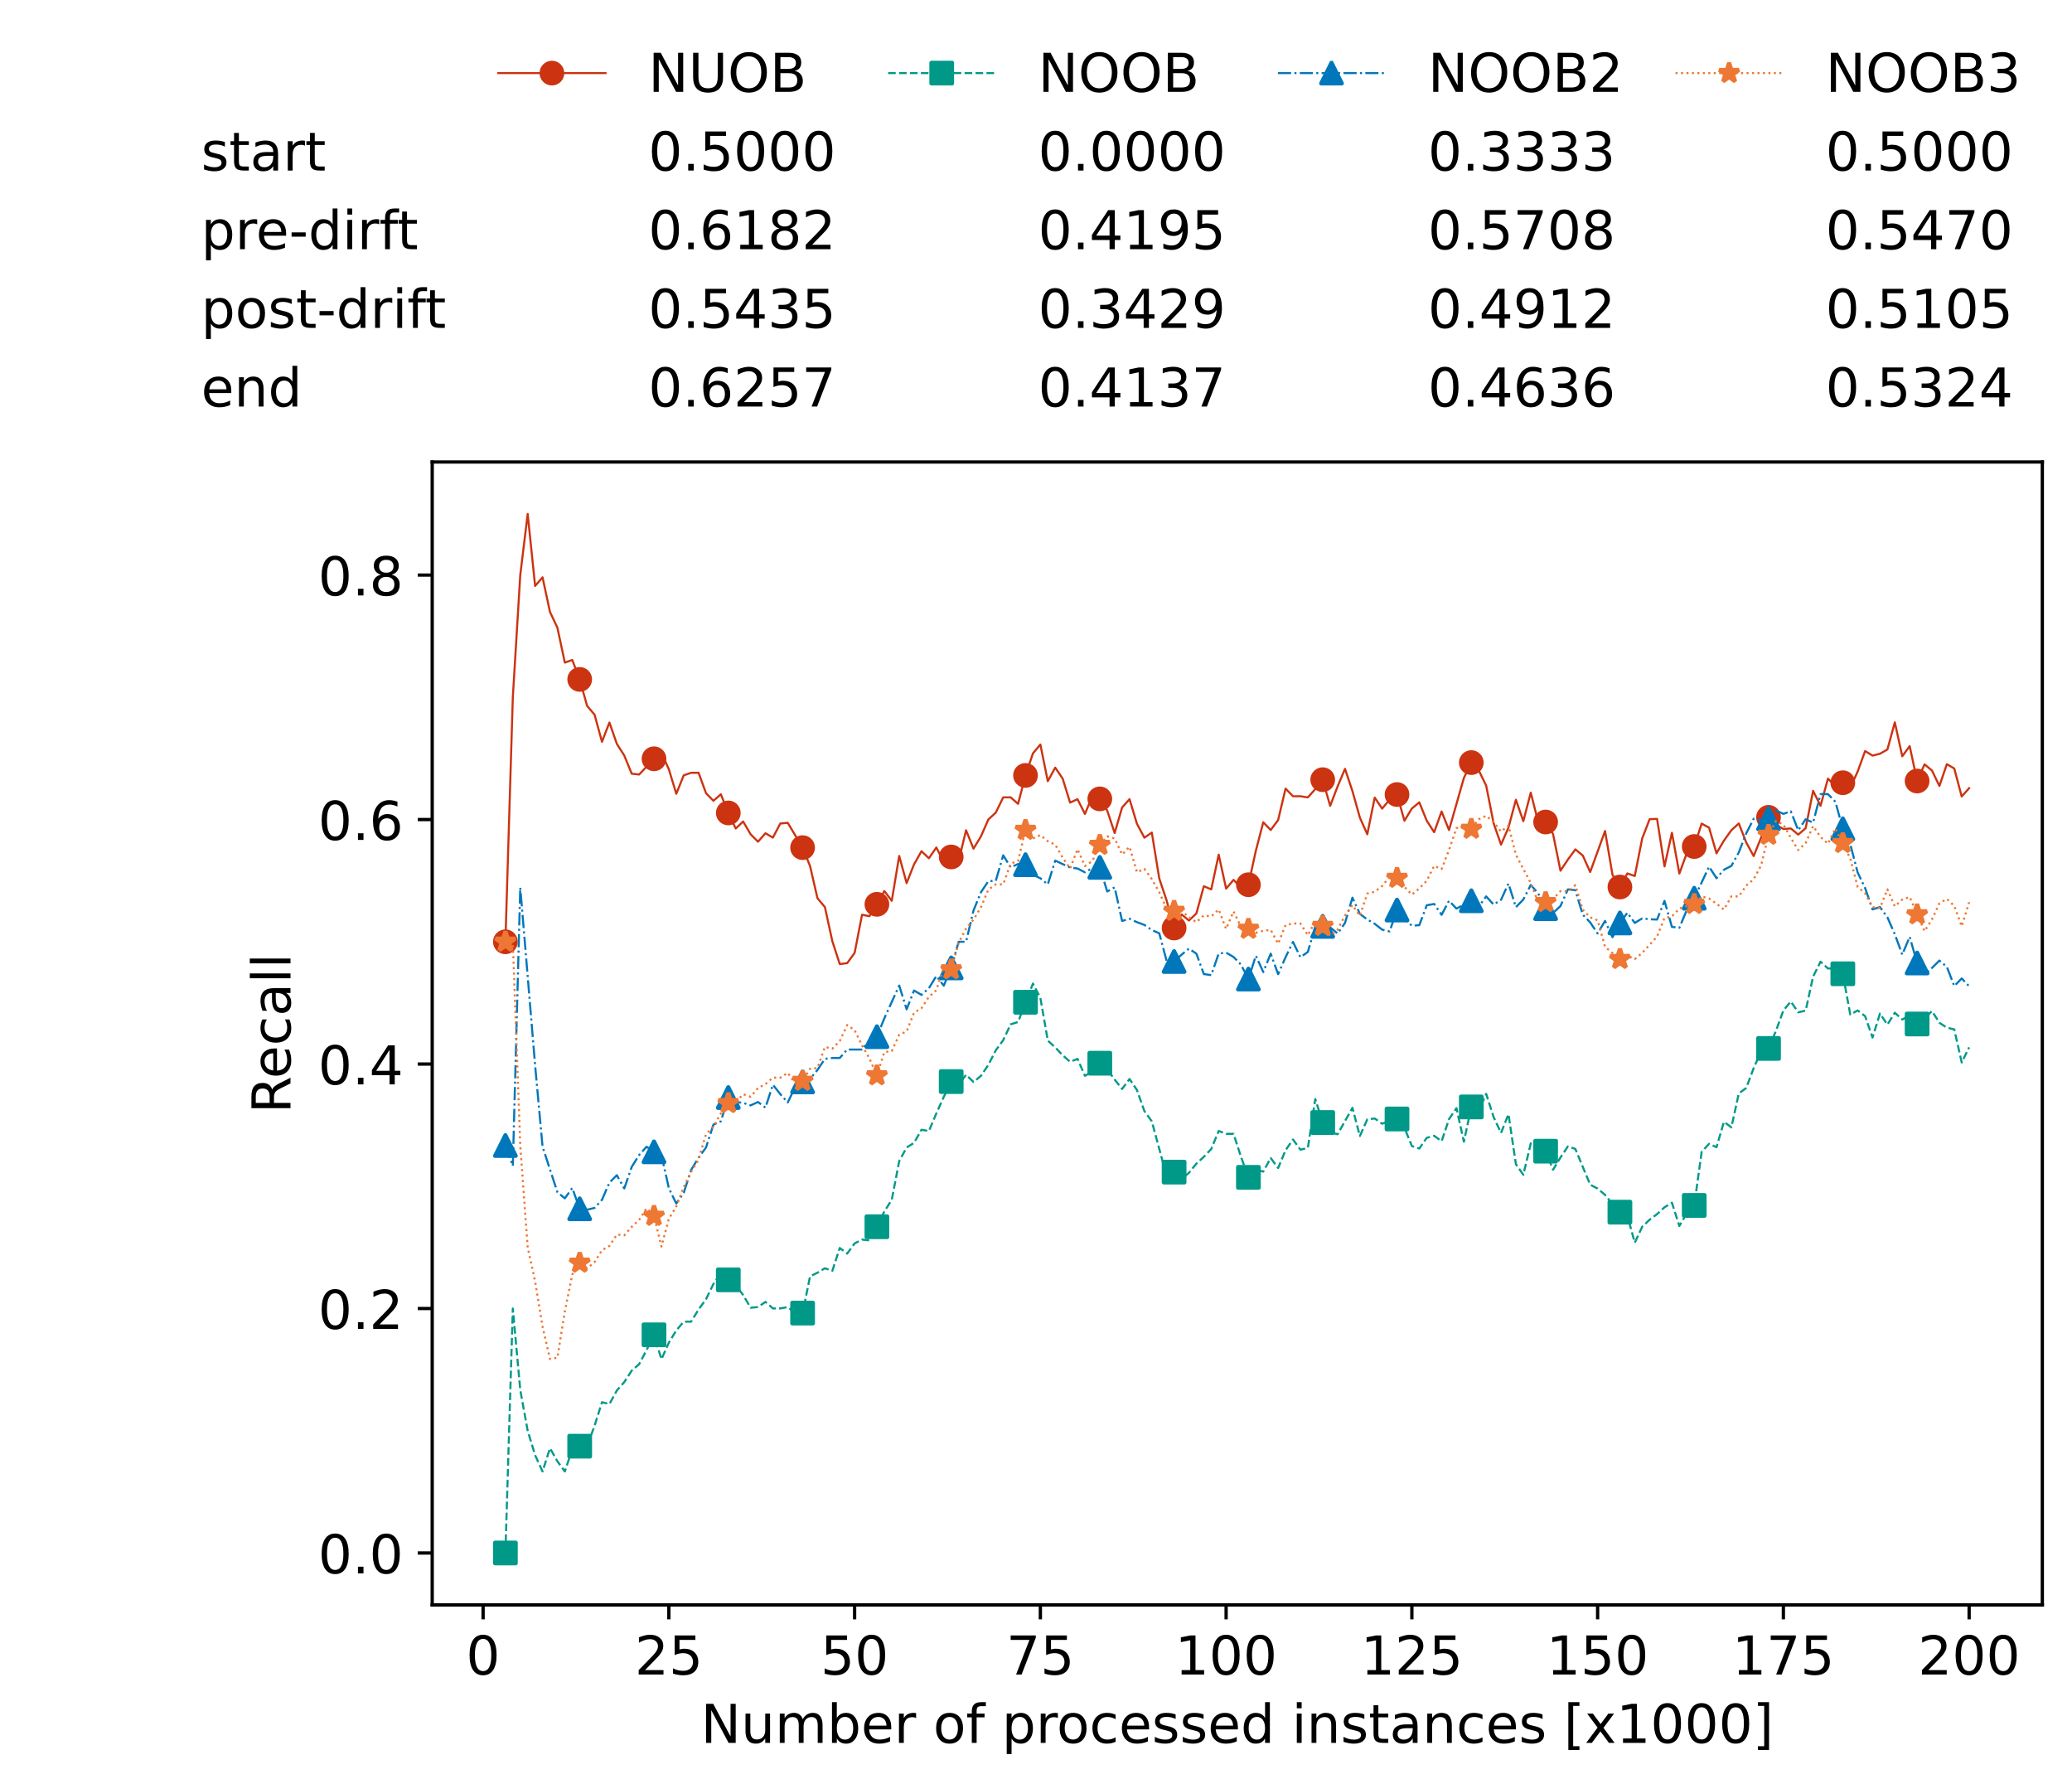 <?xml version="1.0" encoding="utf-8" standalone="no"?>
<!DOCTYPE svg PUBLIC "-//W3C//DTD SVG 1.1//EN"
  "http://www.w3.org/Graphics/SVG/1.1/DTD/svg11.dtd">
<!-- Created with matplotlib (https://matplotlib.org/) -->
<svg height="432.615pt" version="1.1" viewBox="0 0 502.65 432.615" width="502.65pt" xmlns="http://www.w3.org/2000/svg" xmlns:xlink="http://www.w3.org/1999/xlink">
 <defs>
  <style type="text/css">*{stroke-linecap:butt;stroke-linejoin:round;}</style>
 </defs>
 <g id="figure_1">
  <g id="patch_1">
   <path d="M 0 432.615 
L 502.65 432.615 
L 502.65 0 
L 0 0 
z
" style="fill:#ffffff;"/>
  </g>
  <g id="axes_1">
   <g id="patch_2">
    <path d="M 104.85 389.252 
L 495.45 389.252 
L 495.45 112.052 
L 104.85 112.052 
z
" style="fill:#ffffff;"/>
   </g>
   <g id="matplotlib.axis_1">
    <g id="xtick_1">
     <g id="line2d_1">
      <defs>
       <path d="M 0 0 
L 0 3.5 
" id="m8a127790da" style="stroke:#000000;stroke-width:0.8;"/>
      </defs>
      <g>
       <use style="stroke:#000000;stroke-width:0.8;" x="117.197" xlink:href="#m8a127790da" y="389.252"/>
      </g>
     </g>
     <g id="text_1">
      <!-- 0 -->
      <g transform="translate(113.061 406.13)scale(0.13 -0.13)">
       <defs>
        <path d="M 31.781 66.406 
Q 24.172 66.406 20.328 58.906 
Q 16.5 51.422 16.5 36.375 
Q 16.5 21.391 20.328 13.891 
Q 24.172 6.391 31.781 6.391 
Q 39.453 6.391 43.281 13.891 
Q 47.125 21.391 47.125 36.375 
Q 47.125 51.422 43.281 58.906 
Q 39.453 66.406 31.781 66.406 
z
M 31.781 74.219 
Q 44.047 74.219 50.516 64.516 
Q 56.984 54.828 56.984 36.375 
Q 56.984 17.969 50.516 8.266 
Q 44.047 -1.422 31.781 -1.422 
Q 19.531 -1.422 13.062 8.266 
Q 6.594 17.969 6.594 36.375 
Q 6.594 54.828 13.062 64.516 
Q 19.531 74.219 31.781 74.219 
z
" id="DejaVuSans-48"/>
       </defs>
       <use xlink:href="#DejaVuSans-48"/>
      </g>
     </g>
    </g>
    <g id="xtick_2">
     <g id="line2d_2">
      <g>
       <use style="stroke:#000000;stroke-width:0.8;" x="162.259" xlink:href="#m8a127790da" y="389.252"/>
      </g>
     </g>
     <g id="text_2">
      <!-- 25 -->
      <g transform="translate(153.988 406.13)scale(0.13 -0.13)">
       <defs>
        <path d="M 19.188 8.297 
L 53.609 8.297 
L 53.609 0 
L 7.328 0 
L 7.328 8.297 
Q 12.938 14.109 22.625 23.891 
Q 32.328 33.688 34.812 36.531 
Q 39.547 41.844 41.422 45.531 
Q 43.312 49.219 43.312 52.781 
Q 43.312 58.594 39.234 62.25 
Q 35.156 65.922 28.609 65.922 
Q 23.969 65.922 18.812 64.312 
Q 13.672 62.703 7.812 59.422 
L 7.812 69.391 
Q 13.766 71.781 18.938 73 
Q 24.125 74.219 28.422 74.219 
Q 39.75 74.219 46.484 68.547 
Q 53.219 62.891 53.219 53.422 
Q 53.219 48.922 51.531 44.891 
Q 49.859 40.875 45.406 35.406 
Q 44.188 33.984 37.641 27.219 
Q 31.109 20.453 19.188 8.297 
z
" id="DejaVuSans-50"/>
        <path d="M 10.797 72.906 
L 49.516 72.906 
L 49.516 64.594 
L 19.828 64.594 
L 19.828 46.734 
Q 21.969 47.469 24.109 47.828 
Q 26.266 48.188 28.422 48.188 
Q 40.625 48.188 47.75 41.5 
Q 54.891 34.812 54.891 23.391 
Q 54.891 11.625 47.562 5.094 
Q 40.234 -1.422 26.906 -1.422 
Q 22.312 -1.422 17.547 -0.641 
Q 12.797 0.141 7.719 1.703 
L 7.719 11.625 
Q 12.109 9.234 16.797 8.062 
Q 21.484 6.891 26.703 6.891 
Q 35.156 6.891 40.078 11.328 
Q 45.016 15.766 45.016 23.391 
Q 45.016 31 40.078 35.438 
Q 35.156 39.891 26.703 39.891 
Q 22.75 39.891 18.812 39.016 
Q 14.891 38.141 10.797 36.281 
z
" id="DejaVuSans-53"/>
       </defs>
       <use xlink:href="#DejaVuSans-50"/>
       <use x="63.623" xlink:href="#DejaVuSans-53"/>
      </g>
     </g>
    </g>
    <g id="xtick_3">
     <g id="line2d_3">
      <g>
       <use style="stroke:#000000;stroke-width:0.8;" x="207.322" xlink:href="#m8a127790da" y="389.252"/>
      </g>
     </g>
     <g id="text_3">
      <!-- 50 -->
      <g transform="translate(199.05 406.13)scale(0.13 -0.13)">
       <use xlink:href="#DejaVuSans-53"/>
       <use x="63.623" xlink:href="#DejaVuSans-48"/>
      </g>
     </g>
    </g>
    <g id="xtick_4">
     <g id="line2d_4">
      <g>
       <use style="stroke:#000000;stroke-width:0.8;" x="252.384" xlink:href="#m8a127790da" y="389.252"/>
      </g>
     </g>
     <g id="text_4">
      <!-- 75 -->
      <g transform="translate(244.113 406.13)scale(0.13 -0.13)">
       <defs>
        <path d="M 8.203 72.906 
L 55.078 72.906 
L 55.078 68.703 
L 28.609 0 
L 18.312 0 
L 43.219 64.594 
L 8.203 64.594 
z
" id="DejaVuSans-55"/>
       </defs>
       <use xlink:href="#DejaVuSans-55"/>
       <use x="63.623" xlink:href="#DejaVuSans-53"/>
      </g>
     </g>
    </g>
    <g id="xtick_5">
     <g id="line2d_5">
      <g>
       <use style="stroke:#000000;stroke-width:0.8;" x="297.446" xlink:href="#m8a127790da" y="389.252"/>
      </g>
     </g>
     <g id="text_5">
      <!-- 100 -->
      <g transform="translate(285.039 406.13)scale(0.13 -0.13)">
       <defs>
        <path d="M 12.406 8.297 
L 28.516 8.297 
L 28.516 63.922 
L 10.984 60.406 
L 10.984 69.391 
L 28.422 72.906 
L 38.281 72.906 
L 38.281 8.297 
L 54.391 8.297 
L 54.391 0 
L 12.406 0 
z
" id="DejaVuSans-49"/>
       </defs>
       <use xlink:href="#DejaVuSans-49"/>
       <use x="63.623" xlink:href="#DejaVuSans-48"/>
       <use x="127.246" xlink:href="#DejaVuSans-48"/>
      </g>
     </g>
    </g>
    <g id="xtick_6">
     <g id="line2d_6">
      <g>
       <use style="stroke:#000000;stroke-width:0.8;" x="342.509" xlink:href="#m8a127790da" y="389.252"/>
      </g>
     </g>
     <g id="text_6">
      <!-- 125 -->
      <g transform="translate(330.102 406.13)scale(0.13 -0.13)">
       <use xlink:href="#DejaVuSans-49"/>
       <use x="63.623" xlink:href="#DejaVuSans-50"/>
       <use x="127.246" xlink:href="#DejaVuSans-53"/>
      </g>
     </g>
    </g>
    <g id="xtick_7">
     <g id="line2d_7">
      <g>
       <use style="stroke:#000000;stroke-width:0.8;" x="387.571" xlink:href="#m8a127790da" y="389.252"/>
      </g>
     </g>
     <g id="text_7">
      <!-- 150 -->
      <g transform="translate(375.164 406.13)scale(0.13 -0.13)">
       <use xlink:href="#DejaVuSans-49"/>
       <use x="63.623" xlink:href="#DejaVuSans-53"/>
       <use x="127.246" xlink:href="#DejaVuSans-48"/>
      </g>
     </g>
    </g>
    <g id="xtick_8">
     <g id="line2d_8">
      <g>
       <use style="stroke:#000000;stroke-width:0.8;" x="432.633" xlink:href="#m8a127790da" y="389.252"/>
      </g>
     </g>
     <g id="text_8">
      <!-- 175 -->
      <g transform="translate(420.226 406.13)scale(0.13 -0.13)">
       <use xlink:href="#DejaVuSans-49"/>
       <use x="63.623" xlink:href="#DejaVuSans-55"/>
       <use x="127.246" xlink:href="#DejaVuSans-53"/>
      </g>
     </g>
    </g>
    <g id="xtick_9">
     <g id="line2d_9">
      <g>
       <use style="stroke:#000000;stroke-width:0.8;" x="477.695" xlink:href="#m8a127790da" y="389.252"/>
      </g>
     </g>
     <g id="text_9">
      <!-- 200 -->
      <g transform="translate(465.289 406.13)scale(0.13 -0.13)">
       <use xlink:href="#DejaVuSans-50"/>
       <use x="63.623" xlink:href="#DejaVuSans-48"/>
       <use x="127.246" xlink:href="#DejaVuSans-48"/>
      </g>
     </g>
    </g>
    <g id="text_10">
     <!-- Number of processed instances [x1000] -->
     <g transform="translate(170.025 422.711)scale(0.13 -0.13)">
      <defs>
       <path d="M 9.812 72.906 
L 23.094 72.906 
L 55.422 11.922 
L 55.422 72.906 
L 64.984 72.906 
L 64.984 0 
L 51.703 0 
L 19.391 60.984 
L 19.391 0 
L 9.812 0 
z
" id="DejaVuSans-78"/>
       <path d="M 8.5 21.578 
L 8.5 54.688 
L 17.484 54.688 
L 17.484 21.922 
Q 17.484 14.156 20.5 10.266 
Q 23.531 6.391 29.594 6.391 
Q 36.859 6.391 41.078 11.031 
Q 45.312 15.672 45.312 23.688 
L 45.312 54.688 
L 54.297 54.688 
L 54.297 0 
L 45.312 0 
L 45.312 8.406 
Q 42.047 3.422 37.719 1 
Q 33.406 -1.422 27.688 -1.422 
Q 18.266 -1.422 13.375 4.438 
Q 8.5 10.297 8.5 21.578 
z
M 31.109 56 
z
" id="DejaVuSans-117"/>
       <path d="M 52 44.188 
Q 55.375 50.25 60.062 53.125 
Q 64.75 56 71.094 56 
Q 79.641 56 84.281 50.016 
Q 88.922 44.047 88.922 33.016 
L 88.922 0 
L 79.891 0 
L 79.891 32.719 
Q 79.891 40.578 77.094 44.375 
Q 74.312 48.188 68.609 48.188 
Q 61.625 48.188 57.562 43.547 
Q 53.516 38.922 53.516 30.906 
L 53.516 0 
L 44.484 0 
L 44.484 32.719 
Q 44.484 40.625 41.703 44.406 
Q 38.922 48.188 33.109 48.188 
Q 26.219 48.188 22.156 43.531 
Q 18.109 38.875 18.109 30.906 
L 18.109 0 
L 9.078 0 
L 9.078 54.688 
L 18.109 54.688 
L 18.109 46.188 
Q 21.188 51.219 25.484 53.609 
Q 29.781 56 35.688 56 
Q 41.656 56 45.828 52.969 
Q 50 49.953 52 44.188 
z
" id="DejaVuSans-109"/>
       <path d="M 48.688 27.297 
Q 48.688 37.203 44.609 42.844 
Q 40.531 48.484 33.406 48.484 
Q 26.266 48.484 22.188 42.844 
Q 18.109 37.203 18.109 27.297 
Q 18.109 17.391 22.188 11.75 
Q 26.266 6.109 33.406 6.109 
Q 40.531 6.109 44.609 11.75 
Q 48.688 17.391 48.688 27.297 
z
M 18.109 46.391 
Q 20.953 51.266 25.266 53.625 
Q 29.594 56 35.594 56 
Q 45.562 56 51.781 48.094 
Q 58.016 40.188 58.016 27.297 
Q 58.016 14.406 51.781 6.484 
Q 45.562 -1.422 35.594 -1.422 
Q 29.594 -1.422 25.266 0.953 
Q 20.953 3.328 18.109 8.203 
L 18.109 0 
L 9.078 0 
L 9.078 75.984 
L 18.109 75.984 
z
" id="DejaVuSans-98"/>
       <path d="M 56.203 29.594 
L 56.203 25.203 
L 14.891 25.203 
Q 15.484 15.922 20.484 11.062 
Q 25.484 6.203 34.422 6.203 
Q 39.594 6.203 44.453 7.469 
Q 49.312 8.734 54.109 11.281 
L 54.109 2.781 
Q 49.266 0.734 44.188 -0.344 
Q 39.109 -1.422 33.891 -1.422 
Q 20.797 -1.422 13.156 6.188 
Q 5.516 13.812 5.516 26.812 
Q 5.516 40.234 12.766 48.109 
Q 20.016 56 32.328 56 
Q 43.359 56 49.781 48.891 
Q 56.203 41.797 56.203 29.594 
z
M 47.219 32.234 
Q 47.125 39.594 43.094 43.984 
Q 39.062 48.391 32.422 48.391 
Q 24.906 48.391 20.391 44.141 
Q 15.875 39.891 15.188 32.172 
z
" id="DejaVuSans-101"/>
       <path d="M 41.109 46.297 
Q 39.594 47.172 37.812 47.578 
Q 36.031 48 33.891 48 
Q 26.266 48 22.188 43.047 
Q 18.109 38.094 18.109 28.812 
L 18.109 0 
L 9.078 0 
L 9.078 54.688 
L 18.109 54.688 
L 18.109 46.188 
Q 20.953 51.172 25.484 53.578 
Q 30.031 56 36.531 56 
Q 37.453 56 38.578 55.875 
Q 39.703 55.766 41.062 55.516 
z
" id="DejaVuSans-114"/>
       <path id="DejaVuSans-32"/>
       <path d="M 30.609 48.391 
Q 23.391 48.391 19.188 42.75 
Q 14.984 37.109 14.984 27.297 
Q 14.984 17.484 19.156 11.844 
Q 23.344 6.203 30.609 6.203 
Q 37.797 6.203 41.984 11.859 
Q 46.188 17.531 46.188 27.297 
Q 46.188 37.016 41.984 42.703 
Q 37.797 48.391 30.609 48.391 
z
M 30.609 56 
Q 42.328 56 49.016 48.375 
Q 55.719 40.766 55.719 27.297 
Q 55.719 13.875 49.016 6.219 
Q 42.328 -1.422 30.609 -1.422 
Q 18.844 -1.422 12.172 6.219 
Q 5.516 13.875 5.516 27.297 
Q 5.516 40.766 12.172 48.375 
Q 18.844 56 30.609 56 
z
" id="DejaVuSans-111"/>
       <path d="M 37.109 75.984 
L 37.109 68.5 
L 28.516 68.5 
Q 23.688 68.5 21.797 66.547 
Q 19.922 64.594 19.922 59.516 
L 19.922 54.688 
L 34.719 54.688 
L 34.719 47.703 
L 19.922 47.703 
L 19.922 0 
L 10.891 0 
L 10.891 47.703 
L 2.297 47.703 
L 2.297 54.688 
L 10.891 54.688 
L 10.891 58.5 
Q 10.891 67.625 15.141 71.797 
Q 19.391 75.984 28.609 75.984 
z
" id="DejaVuSans-102"/>
       <path d="M 18.109 8.203 
L 18.109 -20.797 
L 9.078 -20.797 
L 9.078 54.688 
L 18.109 54.688 
L 18.109 46.391 
Q 20.953 51.266 25.266 53.625 
Q 29.594 56 35.594 56 
Q 45.562 56 51.781 48.094 
Q 58.016 40.188 58.016 27.297 
Q 58.016 14.406 51.781 6.484 
Q 45.562 -1.422 35.594 -1.422 
Q 29.594 -1.422 25.266 0.953 
Q 20.953 3.328 18.109 8.203 
z
M 48.688 27.297 
Q 48.688 37.203 44.609 42.844 
Q 40.531 48.484 33.406 48.484 
Q 26.266 48.484 22.188 42.844 
Q 18.109 37.203 18.109 27.297 
Q 18.109 17.391 22.188 11.75 
Q 26.266 6.109 33.406 6.109 
Q 40.531 6.109 44.609 11.75 
Q 48.688 17.391 48.688 27.297 
z
" id="DejaVuSans-112"/>
       <path d="M 48.781 52.594 
L 48.781 44.188 
Q 44.969 46.297 41.141 47.344 
Q 37.312 48.391 33.406 48.391 
Q 24.656 48.391 19.812 42.844 
Q 14.984 37.312 14.984 27.297 
Q 14.984 17.281 19.812 11.734 
Q 24.656 6.203 33.406 6.203 
Q 37.312 6.203 41.141 7.25 
Q 44.969 8.297 48.781 10.406 
L 48.781 2.094 
Q 45.016 0.344 40.984 -0.531 
Q 36.969 -1.422 32.422 -1.422 
Q 20.062 -1.422 12.781 6.344 
Q 5.516 14.109 5.516 27.297 
Q 5.516 40.672 12.859 48.328 
Q 20.219 56 33.016 56 
Q 37.156 56 41.109 55.141 
Q 45.062 54.297 48.781 52.594 
z
" id="DejaVuSans-99"/>
       <path d="M 44.281 53.078 
L 44.281 44.578 
Q 40.484 46.531 36.375 47.5 
Q 32.281 48.484 27.875 48.484 
Q 21.188 48.484 17.844 46.438 
Q 14.5 44.391 14.5 40.281 
Q 14.5 37.156 16.891 35.375 
Q 19.281 33.594 26.516 31.984 
L 29.594 31.297 
Q 39.156 29.25 43.188 25.516 
Q 47.219 21.781 47.219 15.094 
Q 47.219 7.469 41.188 3.016 
Q 35.156 -1.422 24.609 -1.422 
Q 20.219 -1.422 15.453 -0.562 
Q 10.688 0.297 5.422 2 
L 5.422 11.281 
Q 10.406 8.688 15.234 7.391 
Q 20.062 6.109 24.812 6.109 
Q 31.156 6.109 34.562 8.281 
Q 37.984 10.453 37.984 14.406 
Q 37.984 18.062 35.516 20.016 
Q 33.062 21.969 24.703 23.781 
L 21.578 24.516 
Q 13.234 26.266 9.516 29.906 
Q 5.812 33.547 5.812 39.891 
Q 5.812 47.609 11.281 51.797 
Q 16.75 56 26.812 56 
Q 31.781 56 36.172 55.266 
Q 40.578 54.547 44.281 53.078 
z
" id="DejaVuSans-115"/>
       <path d="M 45.406 46.391 
L 45.406 75.984 
L 54.391 75.984 
L 54.391 0 
L 45.406 0 
L 45.406 8.203 
Q 42.578 3.328 38.25 0.953 
Q 33.938 -1.422 27.875 -1.422 
Q 17.969 -1.422 11.734 6.484 
Q 5.516 14.406 5.516 27.297 
Q 5.516 40.188 11.734 48.094 
Q 17.969 56 27.875 56 
Q 33.938 56 38.25 53.625 
Q 42.578 51.266 45.406 46.391 
z
M 14.797 27.297 
Q 14.797 17.391 18.875 11.75 
Q 22.953 6.109 30.078 6.109 
Q 37.203 6.109 41.297 11.75 
Q 45.406 17.391 45.406 27.297 
Q 45.406 37.203 41.297 42.844 
Q 37.203 48.484 30.078 48.484 
Q 22.953 48.484 18.875 42.844 
Q 14.797 37.203 14.797 27.297 
z
" id="DejaVuSans-100"/>
       <path d="M 9.422 54.688 
L 18.406 54.688 
L 18.406 0 
L 9.422 0 
z
M 9.422 75.984 
L 18.406 75.984 
L 18.406 64.594 
L 9.422 64.594 
z
" id="DejaVuSans-105"/>
       <path d="M 54.891 33.016 
L 54.891 0 
L 45.906 0 
L 45.906 32.719 
Q 45.906 40.484 42.875 44.328 
Q 39.844 48.188 33.797 48.188 
Q 26.516 48.188 22.312 43.547 
Q 18.109 38.922 18.109 30.906 
L 18.109 0 
L 9.078 0 
L 9.078 54.688 
L 18.109 54.688 
L 18.109 46.188 
Q 21.344 51.125 25.703 53.562 
Q 30.078 56 35.797 56 
Q 45.219 56 50.047 50.172 
Q 54.891 44.344 54.891 33.016 
z
" id="DejaVuSans-110"/>
       <path d="M 18.312 70.219 
L 18.312 54.688 
L 36.812 54.688 
L 36.812 47.703 
L 18.312 47.703 
L 18.312 18.016 
Q 18.312 11.328 20.141 9.422 
Q 21.969 7.516 27.594 7.516 
L 36.812 7.516 
L 36.812 0 
L 27.594 0 
Q 17.188 0 13.234 3.875 
Q 9.281 7.766 9.281 18.016 
L 9.281 47.703 
L 2.688 47.703 
L 2.688 54.688 
L 9.281 54.688 
L 9.281 70.219 
z
" id="DejaVuSans-116"/>
       <path d="M 34.281 27.484 
Q 23.391 27.484 19.188 25 
Q 14.984 22.516 14.984 16.5 
Q 14.984 11.719 18.141 8.906 
Q 21.297 6.109 26.703 6.109 
Q 34.188 6.109 38.703 11.406 
Q 43.219 16.703 43.219 25.484 
L 43.219 27.484 
z
M 52.203 31.203 
L 52.203 0 
L 43.219 0 
L 43.219 8.297 
Q 40.141 3.328 35.547 0.953 
Q 30.953 -1.422 24.312 -1.422 
Q 15.922 -1.422 10.953 3.297 
Q 6 8.016 6 15.922 
Q 6 25.141 12.172 29.828 
Q 18.359 34.516 30.609 34.516 
L 43.219 34.516 
L 43.219 35.406 
Q 43.219 41.609 39.141 45 
Q 35.062 48.391 27.688 48.391 
Q 23 48.391 18.547 47.266 
Q 14.109 46.141 10.016 43.891 
L 10.016 52.203 
Q 14.938 54.109 19.578 55.047 
Q 24.219 56 28.609 56 
Q 40.484 56 46.344 49.844 
Q 52.203 43.703 52.203 31.203 
z
" id="DejaVuSans-97"/>
       <path d="M 8.594 75.984 
L 29.297 75.984 
L 29.297 69 
L 17.578 69 
L 17.578 -6.203 
L 29.297 -6.203 
L 29.297 -13.188 
L 8.594 -13.188 
z
" id="DejaVuSans-91"/>
       <path d="M 54.891 54.688 
L 35.109 28.078 
L 55.906 0 
L 45.312 0 
L 29.391 21.484 
L 13.484 0 
L 2.875 0 
L 24.125 28.609 
L 4.688 54.688 
L 15.281 54.688 
L 29.781 35.203 
L 44.281 54.688 
z
" id="DejaVuSans-120"/>
       <path d="M 30.422 75.984 
L 30.422 -13.188 
L 9.719 -13.188 
L 9.719 -6.203 
L 21.391 -6.203 
L 21.391 69 
L 9.719 69 
L 9.719 75.984 
z
" id="DejaVuSans-93"/>
      </defs>
      <use xlink:href="#DejaVuSans-78"/>
      <use x="74.805" xlink:href="#DejaVuSans-117"/>
      <use x="138.184" xlink:href="#DejaVuSans-109"/>
      <use x="235.596" xlink:href="#DejaVuSans-98"/>
      <use x="299.072" xlink:href="#DejaVuSans-101"/>
      <use x="360.596" xlink:href="#DejaVuSans-114"/>
      <use x="401.709" xlink:href="#DejaVuSans-32"/>
      <use x="433.496" xlink:href="#DejaVuSans-111"/>
      <use x="494.678" xlink:href="#DejaVuSans-102"/>
      <use x="529.883" xlink:href="#DejaVuSans-32"/>
      <use x="561.67" xlink:href="#DejaVuSans-112"/>
      <use x="625.146" xlink:href="#DejaVuSans-114"/>
      <use x="664.01" xlink:href="#DejaVuSans-111"/>
      <use x="725.191" xlink:href="#DejaVuSans-99"/>
      <use x="780.172" xlink:href="#DejaVuSans-101"/>
      <use x="841.695" xlink:href="#DejaVuSans-115"/>
      <use x="893.795" xlink:href="#DejaVuSans-115"/>
      <use x="945.895" xlink:href="#DejaVuSans-101"/>
      <use x="1007.418" xlink:href="#DejaVuSans-100"/>
      <use x="1070.895" xlink:href="#DejaVuSans-32"/>
      <use x="1102.682" xlink:href="#DejaVuSans-105"/>
      <use x="1130.465" xlink:href="#DejaVuSans-110"/>
      <use x="1193.844" xlink:href="#DejaVuSans-115"/>
      <use x="1245.943" xlink:href="#DejaVuSans-116"/>
      <use x="1285.152" xlink:href="#DejaVuSans-97"/>
      <use x="1346.432" xlink:href="#DejaVuSans-110"/>
      <use x="1409.811" xlink:href="#DejaVuSans-99"/>
      <use x="1464.791" xlink:href="#DejaVuSans-101"/>
      <use x="1526.314" xlink:href="#DejaVuSans-115"/>
      <use x="1578.414" xlink:href="#DejaVuSans-32"/>
      <use x="1610.201" xlink:href="#DejaVuSans-91"/>
      <use x="1649.215" xlink:href="#DejaVuSans-120"/>
      <use x="1708.395" xlink:href="#DejaVuSans-49"/>
      <use x="1772.018" xlink:href="#DejaVuSans-48"/>
      <use x="1835.641" xlink:href="#DejaVuSans-48"/>
      <use x="1899.264" xlink:href="#DejaVuSans-48"/>
      <use x="1962.887" xlink:href="#DejaVuSans-93"/>
     </g>
    </g>
   </g>
   <g id="matplotlib.axis_2">
    <g id="ytick_1">
     <g id="line2d_10">
      <defs>
       <path d="M 0 0 
L -3.5 0 
" id="m555b66c5a1" style="stroke:#000000;stroke-width:0.8;"/>
      </defs>
      <g>
       <use style="stroke:#000000;stroke-width:0.8;" x="104.85" xlink:href="#m555b66c5a1" y="376.652"/>
      </g>
     </g>
     <g id="text_11">
      <!-- 0.0 -->
      <g transform="translate(77.176 381.591)scale(0.13 -0.13)">
       <defs>
        <path d="M 10.688 12.406 
L 21 12.406 
L 21 0 
L 10.688 0 
z
" id="DejaVuSans-46"/>
       </defs>
       <use xlink:href="#DejaVuSans-48"/>
       <use x="63.623" xlink:href="#DejaVuSans-46"/>
       <use x="95.41" xlink:href="#DejaVuSans-48"/>
      </g>
     </g>
    </g>
    <g id="ytick_2">
     <g id="line2d_11">
      <g>
       <use style="stroke:#000000;stroke-width:0.8;" x="104.85" xlink:href="#m555b66c5a1" y="317.358"/>
      </g>
     </g>
     <g id="text_12">
      <!-- 0.2 -->
      <g transform="translate(77.176 322.297)scale(0.13 -0.13)">
       <use xlink:href="#DejaVuSans-48"/>
       <use x="63.623" xlink:href="#DejaVuSans-46"/>
       <use x="95.41" xlink:href="#DejaVuSans-50"/>
      </g>
     </g>
    </g>
    <g id="ytick_3">
     <g id="line2d_12">
      <g>
       <use style="stroke:#000000;stroke-width:0.8;" x="104.85" xlink:href="#m555b66c5a1" y="258.064"/>
      </g>
     </g>
     <g id="text_13">
      <!-- 0.4 -->
      <g transform="translate(77.176 263.003)scale(0.13 -0.13)">
       <defs>
        <path d="M 37.797 64.312 
L 12.891 25.391 
L 37.797 25.391 
z
M 35.203 72.906 
L 47.609 72.906 
L 47.609 25.391 
L 58.016 25.391 
L 58.016 17.188 
L 47.609 17.188 
L 47.609 0 
L 37.797 0 
L 37.797 17.188 
L 4.891 17.188 
L 4.891 26.703 
z
" id="DejaVuSans-52"/>
       </defs>
       <use xlink:href="#DejaVuSans-48"/>
       <use x="63.623" xlink:href="#DejaVuSans-46"/>
       <use x="95.41" xlink:href="#DejaVuSans-52"/>
      </g>
     </g>
    </g>
    <g id="ytick_4">
     <g id="line2d_13">
      <g>
       <use style="stroke:#000000;stroke-width:0.8;" x="104.85" xlink:href="#m555b66c5a1" y="198.769"/>
      </g>
     </g>
     <g id="text_14">
      <!-- 0.6 -->
      <g transform="translate(77.176 203.708)scale(0.13 -0.13)">
       <defs>
        <path d="M 33.016 40.375 
Q 26.375 40.375 22.484 35.828 
Q 18.609 31.297 18.609 23.391 
Q 18.609 15.531 22.484 10.953 
Q 26.375 6.391 33.016 6.391 
Q 39.656 6.391 43.531 10.953 
Q 47.406 15.531 47.406 23.391 
Q 47.406 31.297 43.531 35.828 
Q 39.656 40.375 33.016 40.375 
z
M 52.594 71.297 
L 52.594 62.312 
Q 48.875 64.062 45.094 64.984 
Q 41.312 65.922 37.594 65.922 
Q 27.828 65.922 22.672 59.328 
Q 17.531 52.734 16.797 39.406 
Q 19.672 43.656 24.016 45.922 
Q 28.375 48.188 33.594 48.188 
Q 44.578 48.188 50.953 41.516 
Q 57.328 34.859 57.328 23.391 
Q 57.328 12.156 50.688 5.359 
Q 44.047 -1.422 33.016 -1.422 
Q 20.359 -1.422 13.672 8.266 
Q 6.984 17.969 6.984 36.375 
Q 6.984 53.656 15.188 63.938 
Q 23.391 74.219 37.203 74.219 
Q 40.922 74.219 44.703 73.484 
Q 48.484 72.75 52.594 71.297 
z
" id="DejaVuSans-54"/>
       </defs>
       <use xlink:href="#DejaVuSans-48"/>
       <use x="63.623" xlink:href="#DejaVuSans-46"/>
       <use x="95.41" xlink:href="#DejaVuSans-54"/>
      </g>
     </g>
    </g>
    <g id="ytick_5">
     <g id="line2d_14">
      <g>
       <use style="stroke:#000000;stroke-width:0.8;" x="104.85" xlink:href="#m555b66c5a1" y="139.475"/>
      </g>
     </g>
     <g id="text_15">
      <!-- 0.8 -->
      <g transform="translate(77.176 144.414)scale(0.13 -0.13)">
       <defs>
        <path d="M 31.781 34.625 
Q 24.75 34.625 20.719 30.859 
Q 16.703 27.094 16.703 20.516 
Q 16.703 13.922 20.719 10.156 
Q 24.75 6.391 31.781 6.391 
Q 38.812 6.391 42.859 10.172 
Q 46.922 13.969 46.922 20.516 
Q 46.922 27.094 42.891 30.859 
Q 38.875 34.625 31.781 34.625 
z
M 21.922 38.812 
Q 15.578 40.375 12.031 44.719 
Q 8.5 49.078 8.5 55.328 
Q 8.5 64.062 14.719 69.141 
Q 20.953 74.219 31.781 74.219 
Q 42.672 74.219 48.875 69.141 
Q 55.078 64.062 55.078 55.328 
Q 55.078 49.078 51.531 44.719 
Q 48 40.375 41.703 38.812 
Q 48.828 37.156 52.797 32.312 
Q 56.781 27.484 56.781 20.516 
Q 56.781 9.906 50.312 4.234 
Q 43.844 -1.422 31.781 -1.422 
Q 19.734 -1.422 13.25 4.234 
Q 6.781 9.906 6.781 20.516 
Q 6.781 27.484 10.781 32.312 
Q 14.797 37.156 21.922 38.812 
z
M 18.312 54.391 
Q 18.312 48.734 21.844 45.562 
Q 25.391 42.391 31.781 42.391 
Q 38.141 42.391 41.719 45.562 
Q 45.312 48.734 45.312 54.391 
Q 45.312 60.062 41.719 63.234 
Q 38.141 66.406 31.781 66.406 
Q 25.391 66.406 21.844 63.234 
Q 18.312 60.062 18.312 54.391 
z
" id="DejaVuSans-56"/>
       </defs>
       <use xlink:href="#DejaVuSans-48"/>
       <use x="63.623" xlink:href="#DejaVuSans-46"/>
       <use x="95.41" xlink:href="#DejaVuSans-56"/>
      </g>
     </g>
    </g>
    <g id="text_16">
     <!-- Recall -->
     <g transform="translate(70.472 270.044)rotate(-90)scale(0.13 -0.13)">
      <defs>
       <path d="M 44.391 34.188 
Q 47.562 33.109 50.562 29.594 
Q 53.562 26.078 56.594 19.922 
L 66.609 0 
L 56 0 
L 46.688 18.703 
Q 43.062 26.031 39.672 28.422 
Q 36.281 30.812 30.422 30.812 
L 19.672 30.812 
L 19.672 0 
L 9.812 0 
L 9.812 72.906 
L 32.078 72.906 
Q 44.578 72.906 50.734 67.672 
Q 56.891 62.453 56.891 51.906 
Q 56.891 45.016 53.688 40.469 
Q 50.484 35.938 44.391 34.188 
z
M 19.672 64.797 
L 19.672 38.922 
L 32.078 38.922 
Q 39.203 38.922 42.844 42.219 
Q 46.484 45.516 46.484 51.906 
Q 46.484 58.297 42.844 61.547 
Q 39.203 64.797 32.078 64.797 
z
" id="DejaVuSans-82"/>
       <path d="M 9.422 75.984 
L 18.406 75.984 
L 18.406 0 
L 9.422 0 
z
" id="DejaVuSans-108"/>
      </defs>
      <use xlink:href="#DejaVuSans-82"/>
      <use x="64.982" xlink:href="#DejaVuSans-101"/>
      <use x="126.506" xlink:href="#DejaVuSans-99"/>
      <use x="181.486" xlink:href="#DejaVuSans-97"/>
      <use x="242.766" xlink:href="#DejaVuSans-108"/>
      <use x="270.549" xlink:href="#DejaVuSans-108"/>
     </g>
    </g>
   </g>
   <g id="line2d_15"/>
   <g id="line2d_16"/>
   <g id="line2d_17"/>
   <g id="line2d_18"/>
   <g id="line2d_19"/>
   <g id="line2d_20">
    <path clip-path="url(#pdeea3302a7)" d="M 122.605 228.417 
L 124.407 169.122 
L 126.21 139.475 
L 128.012 124.652 
L 129.815 142.111 
L 131.617 140.024 
L 133.419 148.417 
L 135.222 152.24 
L 137.024 160.704 
L 138.827 160.064 
L 140.629 164.78 
L 142.432 171.206 
L 144.234 173.326 
L 146.037 179.908 
L 147.839 175.236 
L 149.642 180.413 
L 151.444 183.237 
L 153.247 187.647 
L 155.049 187.843 
L 158.654 184.027 
L 160.457 182.545 
L 162.259 186.588 
L 164.062 192.517 
L 165.864 188.047 
L 167.667 187.429 
L 169.469 187.429 
L 171.272 192.37 
L 173.074 194.223 
L 174.877 192.635 
L 176.679 197.164 
L 178.482 200.938 
L 180.284 199.243 
L 182.087 202.332 
L 183.889 204.143 
L 185.692 202.091 
L 187.494 203.15 
L 189.297 199.729 
L 191.099 199.561 
L 194.704 205.581 
L 196.507 210.028 
L 198.309 217.844 
L 200.112 220 
L 201.914 228.259 
L 203.717 233.818 
L 205.519 233.59 
L 207.322 231.119 
L 209.124 221.854 
L 210.927 222.207 
L 212.729 219.325 
L 214.532 216.113 
L 216.334 218.466 
L 218.137 207.596 
L 219.939 214.184 
L 221.742 209.623 
L 223.544 206.446 
L 225.347 208.157 
L 227.149 205.546 
L 228.952 209.075 
L 230.754 207.84 
L 232.557 208.783 
L 234.359 201.371 
L 236.162 205.829 
L 237.964 202.864 
L 239.767 198.746 
L 241.569 197.088 
L 243.372 193.382 
L 245.174 193.382 
L 246.976 194.954 
L 248.779 188.067 
L 250.581 182.714 
L 252.384 180.572 
L 254.186 189.467 
L 255.989 186.172 
L 257.791 188.833 
L 259.594 194.657 
L 261.396 193.833 
L 263.199 197.407 
L 265.001 193.083 
L 266.804 193.757 
L 268.606 196.602 
L 270.409 202.037 
L 272.211 195.847 
L 274.014 193.826 
L 275.816 199.796 
L 277.619 203.165 
L 279.421 201.93 
L 281.224 213.048 
L 283.026 218.438 
L 284.829 225.072 
L 286.631 221.778 
L 288.434 223.26 
L 290.236 221.531 
L 292.039 214.943 
L 293.841 215.703 
L 295.644 207.281 
L 297.446 215.516 
L 299.249 213.398 
L 301.051 215.251 
L 302.854 214.577 
L 304.656 206.342 
L 306.459 199.424 
L 308.261 201.307 
L 310.064 198.881 
L 311.866 191.263 
L 313.669 193.116 
L 315.471 193.116 
L 317.274 193.401 
L 319.076 191.38 
L 320.879 189.099 
L 322.681 195.452 
L 324.484 190.758 
L 326.286 186.471 
L 328.089 191.861 
L 329.891 198.288 
L 331.694 202.331 
L 333.496 193.437 
L 335.299 196.119 
L 337.101 193.94 
L 338.904 192.704 
L 340.706 199.057 
L 342.509 196.093 
L 344.311 194.595 
L 346.114 199.042 
L 347.916 201.842 
L 349.719 196.813 
L 351.521 201.318 
L 355.126 188.68 
L 356.928 184.955 
L 358.731 186.837 
L 360.533 190.543 
L 362.336 199.659 
L 364.138 204.857 
L 365.941 200.711 
L 367.743 193.973 
L 369.546 199.161 
L 371.348 192.243 
L 373.151 199.365 
L 374.953 199.365 
L 376.756 202.276 
L 378.558 211.17 
L 380.361 208.475 
L 382.163 206.005 
L 383.966 207.487 
L 385.768 211.487 
L 389.373 201.547 
L 391.176 212.17 
L 392.978 215.135 
L 394.781 211.841 
L 396.583 212.458 
L 398.386 203.342 
L 400.188 198.683 
L 401.991 198.607 
L 403.793 210.137 
L 405.596 201.984 
L 407.398 211.866 
L 409.201 206.925 
L 411.003 205.31 
L 412.806 199.751 
L 414.608 200.739 
L 416.411 206.959 
L 418.213 203.87 
L 420.016 201.362 
L 421.818 199.715 
L 423.621 204.327 
L 425.423 207.621 
L 427.226 203.174 
L 429.028 198.232 
L 430.831 200.029 
L 432.633 201.059 
L 434.436 200.934 
L 436.238 202.416 
L 438.041 200.864 
L 439.843 191.805 
L 441.646 195.428 
L 443.448 188.84 
L 445.251 190.693 
L 447.053 189.838 
L 448.856 191.073 
L 450.658 187.12 
L 452.461 182.152 
L 454.263 183.264 
L 456.066 182.807 
L 457.868 181.778 
L 459.671 175.19 
L 461.473 183.425 
L 463.276 180.954 
L 465.078 189.425 
L 466.881 185.382 
L 468.683 186.88 
L 470.485 190.626 
L 472.288 185.332 
L 474.09 186.391 
L 475.893 193.185 
L 477.695 191.158 
L 477.695 191.158 
" style="fill:none;stroke:#cc3311;stroke-linecap:square;stroke-width:0.5;"/>
    <defs>
     <path d="M 0 2.5 
C 0.663 2.5 1.299 2.237 1.768 1.768 
C 2.237 1.299 2.5 0.663 2.5 0 
C 2.5 -0.663 2.237 -1.299 1.768 -1.768 
C 1.299 -2.237 0.663 -2.5 0 -2.5 
C -0.663 -2.5 -1.299 -2.237 -1.768 -1.768 
C -2.237 -1.299 -2.5 -0.663 -2.5 0 
C -2.5 0.663 -2.237 1.299 -1.768 1.768 
C -1.299 2.237 -0.663 2.5 0 2.5 
z
" id="m85930de5b5" style="stroke:#cc3311;"/>
    </defs>
    <g clip-path="url(#pdeea3302a7)">
     <use style="fill:#cc3311;stroke:#cc3311;" x="122.605" xlink:href="#m85930de5b5" y="228.417"/>
     <use style="fill:#cc3311;stroke:#cc3311;" x="140.629" xlink:href="#m85930de5b5" y="164.78"/>
     <use style="fill:#cc3311;stroke:#cc3311;" x="158.654" xlink:href="#m85930de5b5" y="184.027"/>
     <use style="fill:#cc3311;stroke:#cc3311;" x="176.679" xlink:href="#m85930de5b5" y="197.164"/>
     <use style="fill:#cc3311;stroke:#cc3311;" x="194.704" xlink:href="#m85930de5b5" y="205.581"/>
     <use style="fill:#cc3311;stroke:#cc3311;" x="212.729" xlink:href="#m85930de5b5" y="219.325"/>
     <use style="fill:#cc3311;stroke:#cc3311;" x="230.754" xlink:href="#m85930de5b5" y="207.84"/>
     <use style="fill:#cc3311;stroke:#cc3311;" x="248.779" xlink:href="#m85930de5b5" y="188.067"/>
     <use style="fill:#cc3311;stroke:#cc3311;" x="266.804" xlink:href="#m85930de5b5" y="193.757"/>
     <use style="fill:#cc3311;stroke:#cc3311;" x="284.829" xlink:href="#m85930de5b5" y="225.072"/>
     <use style="fill:#cc3311;stroke:#cc3311;" x="302.854" xlink:href="#m85930de5b5" y="214.577"/>
     <use style="fill:#cc3311;stroke:#cc3311;" x="320.879" xlink:href="#m85930de5b5" y="189.099"/>
     <use style="fill:#cc3311;stroke:#cc3311;" x="338.904" xlink:href="#m85930de5b5" y="192.704"/>
     <use style="fill:#cc3311;stroke:#cc3311;" x="356.928" xlink:href="#m85930de5b5" y="184.955"/>
     <use style="fill:#cc3311;stroke:#cc3311;" x="374.953" xlink:href="#m85930de5b5" y="199.365"/>
     <use style="fill:#cc3311;stroke:#cc3311;" x="392.978" xlink:href="#m85930de5b5" y="215.135"/>
     <use style="fill:#cc3311;stroke:#cc3311;" x="411.003" xlink:href="#m85930de5b5" y="205.31"/>
     <use style="fill:#cc3311;stroke:#cc3311;" x="429.028" xlink:href="#m85930de5b5" y="198.232"/>
     <use style="fill:#cc3311;stroke:#cc3311;" x="447.053" xlink:href="#m85930de5b5" y="189.838"/>
     <use style="fill:#cc3311;stroke:#cc3311;" x="465.078" xlink:href="#m85930de5b5" y="189.425"/>
    </g>
   </g>
   <g id="line2d_21"/>
   <g id="line2d_22"/>
   <g id="line2d_23"/>
   <g id="line2d_24"/>
   <g id="line2d_25">
    <path clip-path="url(#pdeea3302a7)" d="M 122.605 376.652 
L 124.407 317.358 
L 126.21 337.122 
L 128.012 347.005 
L 129.815 352.934 
L 131.617 356.887 
L 133.419 351.24 
L 135.222 354.417 
L 137.024 356.887 
L 138.827 351.452 
L 140.629 350.748 
L 142.432 350.661 
L 144.234 345.818 
L 146.037 340.08 
L 147.839 340.541 
L 149.642 337.239 
L 151.444 335.198 
L 153.247 332.433 
L 155.049 330.859 
L 156.852 327.448 
L 158.654 323.742 
L 160.457 329.671 
L 162.259 325.628 
L 164.062 322.664 
L 165.864 320.546 
L 167.667 320.546 
L 169.469 317.581 
L 171.272 315.111 
L 173.074 311.405 
L 174.877 308.758 
L 176.679 310.405 
L 178.482 311.752 
L 180.284 314.082 
L 182.087 317.17 
L 183.889 317.005 
L 185.692 315.751 
L 187.494 317.339 
L 189.297 317.339 
L 191.099 317.002 
L 192.902 318.469 
L 194.704 318.469 
L 196.507 309.574 
L 198.309 308.676 
L 200.112 307.598 
L 201.914 308.233 
L 203.717 302.674 
L 205.519 304.043 
L 207.322 301.572 
L 209.124 300.646 
L 210.927 300.822 
L 212.729 297.528 
L 214.532 293.822 
L 216.334 290.999 
L 218.137 281.61 
L 219.939 278.316 
L 221.742 277.176 
L 223.544 274 
L 225.347 274.325 
L 227.149 270.03 
L 228.952 266.03 
L 230.754 262.324 
L 232.557 263.133 
L 234.359 260.662 
L 236.162 262.424 
L 237.964 260.942 
L 239.767 258.265 
L 241.569 254.741 
L 243.372 252.27 
L 245.174 248.432 
L 246.976 247.871 
L 250.581 238.55 
L 252.384 242.009 
L 254.186 252.385 
L 255.989 254.032 
L 257.791 255.932 
L 259.594 257.521 
L 261.396 256.815 
L 263.199 260.918 
L 265.001 259.888 
L 266.804 257.867 
L 268.606 259.364 
L 270.409 261.835 
L 272.211 264.115 
L 274.014 261.69 
L 275.816 264.366 
L 277.619 269.487 
L 279.421 271.958 
L 283.026 285.313 
L 284.829 284.277 
L 286.631 285.924 
L 288.434 284.441 
L 290.236 282.218 
L 292.039 280.571 
L 293.841 278.67 
L 295.644 274.291 
L 297.446 274.997 
L 299.249 274.997 
L 301.051 280.555 
L 302.854 285.541 
L 304.656 283.659 
L 306.459 284.153 
L 308.261 280.859 
L 310.064 283.285 
L 311.866 278.961 
L 313.669 276.367 
L 315.471 278.838 
L 317.274 278.41 
L 319.076 266.551 
L 320.879 272.253 
L 322.681 274.606 
L 324.484 275.1 
L 328.089 268.685 
L 329.891 275.527 
L 331.694 271.484 
L 333.496 271.273 
L 335.299 272.543 
L 337.101 271.889 
L 338.904 271.395 
L 340.706 273.513 
L 342.509 277.96 
L 344.311 278.559 
L 346.114 275.965 
L 347.916 275.47 
L 349.719 276.794 
L 351.521 271.417 
L 353.324 268.756 
L 355.126 276.909 
L 356.928 268.471 
L 358.731 269.412 
L 360.533 265.295 
L 362.336 270.923 
L 364.138 274.773 
L 365.941 270.212 
L 367.743 282.34 
L 369.546 284.934 
L 371.348 277.311 
L 373.151 279.2 
L 374.953 279.2 
L 376.756 283.7 
L 378.558 280.735 
L 380.361 278.04 
L 382.163 278.658 
L 385.768 287.34 
L 387.571 288.27 
L 389.373 289.791 
L 391.176 292.014 
L 392.978 293.991 
L 394.781 294.814 
L 396.583 301.403 
L 398.386 297.518 
L 400.188 295.824 
L 401.991 294.456 
L 403.793 292.809 
L 405.596 291.697 
L 407.398 297.344 
L 409.201 294.256 
L 411.003 292.355 
L 412.806 279.385 
L 414.608 277.408 
L 416.411 278.238 
L 418.213 272.061 
L 420.016 273.429 
L 421.818 265.194 
L 423.621 263.877 
L 425.423 259.062 
L 427.226 254.986 
L 429.028 254.28 
L 430.831 250.012 
L 432.633 245.071 
L 434.436 242.891 
L 436.238 245.527 
L 438.041 245.103 
L 439.843 236.868 
L 441.646 233.244 
L 443.448 234.891 
L 445.251 234.891 
L 447.053 236.174 
L 448.856 246.056 
L 450.658 245.068 
L 452.461 246.453 
L 454.263 251.641 
L 456.066 245.826 
L 457.868 248.502 
L 459.671 245.62 
L 461.473 247.267 
L 463.276 246.237 
L 465.078 248.355 
L 466.881 247.007 
L 468.683 245.211 
L 470.485 248.061 
L 472.288 249.238 
L 474.09 249.661 
L 475.893 257.691 
L 477.695 254.017 
L 477.695 254.017 
" style="fill:none;stroke:#009988;stroke-dasharray:1.85,0.8;stroke-dashoffset:0;stroke-width:0.5;"/>
    <defs>
     <path d="M -2.5 2.5 
L 2.5 2.5 
L 2.5 -2.5 
L -2.5 -2.5 
z
" id="mbc10c862b5" style="stroke:#009988;stroke-linejoin:miter;"/>
    </defs>
    <g clip-path="url(#pdeea3302a7)">
     <use style="fill:#009988;stroke:#009988;stroke-linejoin:miter;" x="122.605" xlink:href="#mbc10c862b5" y="376.652"/>
     <use style="fill:#009988;stroke:#009988;stroke-linejoin:miter;" x="140.629" xlink:href="#mbc10c862b5" y="350.748"/>
     <use style="fill:#009988;stroke:#009988;stroke-linejoin:miter;" x="158.654" xlink:href="#mbc10c862b5" y="323.742"/>
     <use style="fill:#009988;stroke:#009988;stroke-linejoin:miter;" x="176.679" xlink:href="#mbc10c862b5" y="310.405"/>
     <use style="fill:#009988;stroke:#009988;stroke-linejoin:miter;" x="194.704" xlink:href="#mbc10c862b5" y="318.469"/>
     <use style="fill:#009988;stroke:#009988;stroke-linejoin:miter;" x="212.729" xlink:href="#mbc10c862b5" y="297.528"/>
     <use style="fill:#009988;stroke:#009988;stroke-linejoin:miter;" x="230.754" xlink:href="#mbc10c862b5" y="262.324"/>
     <use style="fill:#009988;stroke:#009988;stroke-linejoin:miter;" x="248.779" xlink:href="#mbc10c862b5" y="243.079"/>
     <use style="fill:#009988;stroke:#009988;stroke-linejoin:miter;" x="266.804" xlink:href="#mbc10c862b5" y="257.867"/>
     <use style="fill:#009988;stroke:#009988;stroke-linejoin:miter;" x="284.829" xlink:href="#mbc10c862b5" y="284.277"/>
     <use style="fill:#009988;stroke:#009988;stroke-linejoin:miter;" x="302.854" xlink:href="#mbc10c862b5" y="285.541"/>
     <use style="fill:#009988;stroke:#009988;stroke-linejoin:miter;" x="320.879" xlink:href="#mbc10c862b5" y="272.253"/>
     <use style="fill:#009988;stroke:#009988;stroke-linejoin:miter;" x="338.904" xlink:href="#mbc10c862b5" y="271.395"/>
     <use style="fill:#009988;stroke:#009988;stroke-linejoin:miter;" x="356.928" xlink:href="#mbc10c862b5" y="268.471"/>
     <use style="fill:#009988;stroke:#009988;stroke-linejoin:miter;" x="374.953" xlink:href="#mbc10c862b5" y="279.2"/>
     <use style="fill:#009988;stroke:#009988;stroke-linejoin:miter;" x="392.978" xlink:href="#mbc10c862b5" y="293.991"/>
     <use style="fill:#009988;stroke:#009988;stroke-linejoin:miter;" x="411.003" xlink:href="#mbc10c862b5" y="292.355"/>
     <use style="fill:#009988;stroke:#009988;stroke-linejoin:miter;" x="429.028" xlink:href="#mbc10c862b5" y="254.28"/>
     <use style="fill:#009988;stroke:#009988;stroke-linejoin:miter;" x="447.053" xlink:href="#mbc10c862b5" y="236.174"/>
     <use style="fill:#009988;stroke:#009988;stroke-linejoin:miter;" x="465.078" xlink:href="#mbc10c862b5" y="248.355"/>
    </g>
   </g>
   <g id="line2d_26"/>
   <g id="line2d_27"/>
   <g id="line2d_28"/>
   <g id="line2d_29"/>
   <g id="line2d_30">
    <path clip-path="url(#pdeea3302a7)" d="M 122.605 277.828 
L 124.407 282.769 
L 126.21 215.24 
L 129.815 258.393 
L 131.617 278.103 
L 135.222 289.152 
L 137.024 290.639 
L 138.827 288.122 
L 140.629 293.176 
L 142.432 293.394 
L 144.234 292.957 
L 146.037 290.994 
L 147.839 286.822 
L 149.642 285.025 
L 151.444 288.235 
L 153.247 283.011 
L 155.049 280.138 
L 156.852 278.122 
L 158.654 279.357 
L 160.457 280.098 
L 162.259 288.184 
L 164.062 291.89 
L 165.864 289.301 
L 167.667 283.743 
L 169.469 280.778 
L 171.272 278.307 
L 173.074 272.748 
L 174.877 271.954 
L 176.679 266.19 
L 178.482 267.268 
L 180.284 267.479 
L 182.087 268.097 
L 183.889 267.274 
L 185.692 268.642 
L 187.494 263.083 
L 189.297 265.364 
L 191.099 267.385 
L 192.902 263.638 
L 194.704 262.403 
L 196.507 261.662 
L 198.309 259.506 
L 200.112 256.811 
L 201.914 256.599 
L 203.717 256.599 
L 205.519 254.546 
L 209.124 254.546 
L 210.927 252.252 
L 212.729 251.429 
L 214.532 246.982 
L 218.137 239.029 
L 219.939 244.793 
L 221.742 240.232 
L 223.544 241.291 
L 225.347 239.662 
L 227.149 236.714 
L 228.952 239.067 
L 230.754 234.744 
L 232.557 228.41 
L 234.359 228.41 
L 236.162 220.843 
L 237.964 216.396 
L 239.767 213.719 
L 241.569 213.616 
L 243.372 207.439 
L 245.174 210.351 
L 246.976 209.565 
L 248.779 209.715 
L 250.581 212.185 
L 252.384 213.009 
L 254.186 214.491 
L 255.989 208.726 
L 259.594 210.407 
L 261.396 210.643 
L 263.199 211.569 
L 265.001 210.54 
L 266.804 210.371 
L 268.606 216.211 
L 270.409 215.223 
L 272.211 223.367 
L 274.014 222.828 
L 275.816 223.652 
L 277.619 224.326 
L 279.421 225.561 
L 281.224 226.355 
L 283.026 233.093 
L 284.829 233.197 
L 286.631 231.55 
L 288.434 230.067 
L 290.236 231.303 
L 292.039 236.244 
L 293.841 236.497 
L 295.644 231.275 
L 297.446 231.04 
L 299.249 232.099 
L 301.051 233.952 
L 302.854 237.455 
L 304.656 231.808 
L 306.459 235.761 
L 308.261 231.291 
L 310.064 236.277 
L 311.866 232.159 
L 313.669 228.453 
L 315.471 232.159 
L 317.274 230.876 
L 319.076 224.677 
L 320.879 224.677 
L 322.681 224.913 
L 324.484 226.395 
L 326.286 223.852 
L 328.089 217.713 
L 329.891 221.652 
L 331.694 222.999 
L 333.496 224.058 
L 335.299 225.47 
L 337.101 225.906 
L 338.904 220.718 
L 340.706 222.835 
L 342.509 224.53 
L 344.311 224.38 
L 346.114 219.562 
L 347.916 219.233 
L 349.719 221.88 
L 351.521 218.465 
L 353.324 220.365 
L 356.928 218.465 
L 358.731 219.876 
L 360.533 217.406 
L 362.336 219.388 
L 364.138 218.232 
L 365.941 214.293 
L 367.743 220.021 
L 369.546 218.168 
L 371.348 214.638 
L 373.151 216.673 
L 374.953 220.379 
L 376.756 221.438 
L 378.558 219.743 
L 380.361 215.701 
L 382.163 215.907 
L 383.966 221.836 
L 385.768 223.718 
L 387.571 226.392 
L 389.373 223.352 
L 391.176 227.305 
L 392.978 223.846 
L 394.781 221.375 
L 396.583 223.846 
L 398.386 222.736 
L 400.188 222.948 
L 401.991 223.024 
L 403.793 218.494 
L 405.596 224.794 
L 407.398 225.03 
L 409.201 220.706 
L 411.003 217.855 
L 414.608 210.197 
L 416.411 212.995 
L 418.213 210.937 
L 420.016 210.024 
L 421.818 206.73 
L 423.621 202.119 
L 425.423 198.571 
L 427.226 198.942 
L 429.028 198.589 
L 430.831 196.567 
L 432.633 197.391 
L 434.436 196.768 
L 436.238 201.38 
L 438.041 198.697 
L 439.843 199.521 
L 441.646 192.603 
L 443.448 192.603 
L 445.251 194.456 
L 447.053 201.013 
L 448.856 204.719 
L 450.658 211.636 
L 452.461 215.383 
L 454.263 220.571 
L 456.066 220.001 
L 457.868 222.472 
L 459.671 226.589 
L 461.473 231.53 
L 463.276 227.207 
L 465.078 233.56 
L 466.881 236.255 
L 468.683 234.758 
L 470.485 232.966 
L 472.288 234.495 
L 474.09 239.154 
L 475.893 237.301 
L 477.695 239.202 
L 477.695 239.202 
" style="fill:none;stroke:#0077bb;stroke-dasharray:3.2,0.8,0.5,0.8;stroke-dashoffset:0;stroke-width:0.5;"/>
    <defs>
     <path d="M 0 -2.5 
L -2.5 2.5 
L 2.5 2.5 
z
" id="m648c12d594" style="stroke:#0077bb;stroke-linejoin:miter;"/>
    </defs>
    <g clip-path="url(#pdeea3302a7)">
     <use style="fill:#0077bb;stroke:#0077bb;stroke-linejoin:miter;" x="122.605" xlink:href="#m648c12d594" y="277.828"/>
     <use style="fill:#0077bb;stroke:#0077bb;stroke-linejoin:miter;" x="140.629" xlink:href="#m648c12d594" y="293.176"/>
     <use style="fill:#0077bb;stroke:#0077bb;stroke-linejoin:miter;" x="158.654" xlink:href="#m648c12d594" y="279.357"/>
     <use style="fill:#0077bb;stroke:#0077bb;stroke-linejoin:miter;" x="176.679" xlink:href="#m648c12d594" y="266.19"/>
     <use style="fill:#0077bb;stroke:#0077bb;stroke-linejoin:miter;" x="194.704" xlink:href="#m648c12d594" y="262.403"/>
     <use style="fill:#0077bb;stroke:#0077bb;stroke-linejoin:miter;" x="212.729" xlink:href="#m648c12d594" y="251.429"/>
     <use style="fill:#0077bb;stroke:#0077bb;stroke-linejoin:miter;" x="230.754" xlink:href="#m648c12d594" y="234.744"/>
     <use style="fill:#0077bb;stroke:#0077bb;stroke-linejoin:miter;" x="248.779" xlink:href="#m648c12d594" y="209.715"/>
     <use style="fill:#0077bb;stroke:#0077bb;stroke-linejoin:miter;" x="266.804" xlink:href="#m648c12d594" y="210.371"/>
     <use style="fill:#0077bb;stroke:#0077bb;stroke-linejoin:miter;" x="284.829" xlink:href="#m648c12d594" y="233.197"/>
     <use style="fill:#0077bb;stroke:#0077bb;stroke-linejoin:miter;" x="302.854" xlink:href="#m648c12d594" y="237.455"/>
     <use style="fill:#0077bb;stroke:#0077bb;stroke-linejoin:miter;" x="320.879" xlink:href="#m648c12d594" y="224.677"/>
     <use style="fill:#0077bb;stroke:#0077bb;stroke-linejoin:miter;" x="338.904" xlink:href="#m648c12d594" y="220.718"/>
     <use style="fill:#0077bb;stroke:#0077bb;stroke-linejoin:miter;" x="356.928" xlink:href="#m648c12d594" y="218.465"/>
     <use style="fill:#0077bb;stroke:#0077bb;stroke-linejoin:miter;" x="374.953" xlink:href="#m648c12d594" y="220.379"/>
     <use style="fill:#0077bb;stroke:#0077bb;stroke-linejoin:miter;" x="392.978" xlink:href="#m648c12d594" y="223.846"/>
     <use style="fill:#0077bb;stroke:#0077bb;stroke-linejoin:miter;" x="411.003" xlink:href="#m648c12d594" y="217.855"/>
     <use style="fill:#0077bb;stroke:#0077bb;stroke-linejoin:miter;" x="429.028" xlink:href="#m648c12d594" y="198.589"/>
     <use style="fill:#0077bb;stroke:#0077bb;stroke-linejoin:miter;" x="447.053" xlink:href="#m648c12d594" y="201.013"/>
     <use style="fill:#0077bb;stroke:#0077bb;stroke-linejoin:miter;" x="465.078" xlink:href="#m648c12d594" y="233.56"/>
    </g>
   </g>
   <g id="line2d_31"/>
   <g id="line2d_32"/>
   <g id="line2d_33"/>
   <g id="line2d_34"/>
   <g id="line2d_35">
    <path clip-path="url(#pdeea3302a7)" d="M 122.605 228.417 
L 124.407 228.417 
L 126.21 277.828 
L 128.012 302.534 
L 129.815 310.769 
L 131.617 321.75 
L 133.419 329.593 
L 135.222 329.299 
L 137.024 318.09 
L 138.827 309.122 
L 140.629 306.277 
L 142.432 307.65 
L 144.234 306.116 
L 146.037 303.213 
L 147.839 302.18 
L 149.642 299.423 
L 151.444 299.606 
L 153.247 297.551 
L 155.049 295.863 
L 156.852 293.061 
L 158.654 294.914 
L 160.457 302.325 
L 162.259 295.587 
L 164.062 292.623 
L 165.864 287.917 
L 167.667 284.211 
L 169.469 281.246 
L 171.272 275.07 
L 173.074 273.217 
L 174.877 270.04 
L 176.679 267.57 
L 178.482 267.3 
L 180.284 265.394 
L 182.087 266.012 
L 183.889 263.871 
L 185.692 262.959 
L 187.494 261.37 
L 189.297 261.37 
L 191.099 260.191 
L 192.902 262.798 
L 194.704 262.18 
L 196.507 259.215 
L 198.309 259.036 
L 200.112 253.915 
L 201.914 254.338 
L 203.717 252.485 
L 205.519 248.608 
L 207.322 249.844 
L 209.124 253.55 
L 210.927 256.726 
L 212.729 260.844 
L 214.532 255.161 
L 216.334 254.926 
L 218.137 250.973 
L 219.939 250.15 
L 221.742 245.588 
L 223.544 244.53 
L 225.347 241.76 
L 227.149 240.16 
L 228.952 234.513 
L 230.754 235.131 
L 232.557 228.662 
L 234.359 225.203 
L 236.162 223.027 
L 237.964 220.062 
L 239.767 215.738 
L 241.569 214.494 
L 243.372 214.494 
L 245.174 209.465 
L 246.976 208.791 
L 248.779 201.305 
L 250.581 203.363 
L 252.384 202.54 
L 254.186 204.022 
L 255.989 204.846 
L 257.791 208.013 
L 259.594 210.66 
L 261.396 205.954 
L 263.199 210.057 
L 265.001 208.822 
L 266.804 204.948 
L 268.606 202.851 
L 270.409 203.346 
L 272.211 207.255 
L 274.014 205.368 
L 275.816 211.545 
L 277.619 210.736 
L 279.421 213.207 
L 281.224 216.383 
L 283.026 220.426 
L 284.829 220.944 
L 286.631 220.944 
L 288.434 222.427 
L 290.236 223.662 
L 292.039 222.015 
L 293.841 222.268 
L 295.644 220.584 
L 297.446 225.29 
L 299.249 221.055 
L 301.051 224.76 
L 302.854 225.299 
L 304.656 226.241 
L 306.459 225.747 
L 308.261 225.511 
L 310.064 228.88 
L 311.866 224.351 
L 313.669 223.98 
L 315.471 223.98 
L 317.274 226.831 
L 319.076 223.462 
L 320.879 224.602 
L 322.681 226.955 
L 324.484 225.473 
L 326.286 222.058 
L 328.089 219.512 
L 329.891 222.104 
L 331.694 216.713 
L 333.496 216.29 
L 335.299 214.878 
L 337.101 212.698 
L 338.904 212.945 
L 340.706 215.063 
L 342.509 216.969 
L 344.311 215.471 
L 346.114 213.618 
L 347.916 209.995 
L 349.719 210.789 
L 351.521 206.138 
L 353.324 200.817 
L 355.126 200.817 
L 356.928 201.045 
L 358.731 198.692 
L 360.533 197.869 
L 362.336 199.375 
L 364.138 201.685 
L 365.941 200.234 
L 367.743 207.309 
L 371.348 214.173 
L 373.151 218.824 
L 374.953 218.824 
L 376.756 218.03 
L 378.558 216.124 
L 380.361 216.124 
L 382.163 214.683 
L 383.966 220.612 
L 385.768 222.494 
L 387.571 223.192 
L 389.373 229.654 
L 392.978 232.618 
L 394.781 231.795 
L 396.583 232.618 
L 398.386 231.112 
L 401.991 227.154 
L 403.793 222.624 
L 405.596 222.254 
L 407.398 220.371 
L 409.201 219.754 
L 411.003 219.279 
L 412.806 217.426 
L 414.608 217.92 
L 416.411 219.164 
L 418.213 220.605 
L 420.016 217.412 
L 421.818 217.412 
L 423.621 214.777 
L 425.423 213.256 
L 427.226 209.921 
L 429.028 202.509 
L 430.831 199.14 
L 432.633 199.964 
L 434.436 203.203 
L 436.238 206.167 
L 438.041 204.473 
L 439.843 200.356 
L 441.646 202.991 
L 443.448 204.638 
L 445.251 200.932 
L 448.856 208.201 
L 450.658 215.119 
L 452.461 216.667 
L 454.263 220.002 
L 456.066 220.23 
L 457.868 215.7 
L 459.671 219.818 
L 461.473 218.171 
L 463.276 217.553 
L 466.881 225.831 
L 468.683 222.987 
L 470.485 219.077 
L 472.288 218.018 
L 474.09 219.712 
L 475.893 224.654 
L 477.695 218.825 
L 477.695 218.825 
" style="fill:none;stroke:#ee7733;stroke-dasharray:0.5,0.825;stroke-dashoffset:0;stroke-width:0.5;"/>
    <defs>
     <path d="M 0 -2.5 
L -0.561 -0.773 
L -2.378 -0.773 
L -0.908 0.295 
L -1.469 2.023 
L -0 0.955 
L 1.469 2.023 
L 0.908 0.295 
L 2.378 -0.773 
L 0.561 -0.773 
z
" id="m312bf40e59" style="stroke:#ee7733;stroke-linejoin:bevel;"/>
    </defs>
    <g clip-path="url(#pdeea3302a7)">
     <use style="fill:#ee7733;stroke:#ee7733;stroke-linejoin:bevel;" x="122.605" xlink:href="#m312bf40e59" y="228.417"/>
     <use style="fill:#ee7733;stroke:#ee7733;stroke-linejoin:bevel;" x="140.629" xlink:href="#m312bf40e59" y="306.277"/>
     <use style="fill:#ee7733;stroke:#ee7733;stroke-linejoin:bevel;" x="158.654" xlink:href="#m312bf40e59" y="294.914"/>
     <use style="fill:#ee7733;stroke:#ee7733;stroke-linejoin:bevel;" x="176.679" xlink:href="#m312bf40e59" y="267.57"/>
     <use style="fill:#ee7733;stroke:#ee7733;stroke-linejoin:bevel;" x="194.704" xlink:href="#m312bf40e59" y="262.18"/>
     <use style="fill:#ee7733;stroke:#ee7733;stroke-linejoin:bevel;" x="212.729" xlink:href="#m312bf40e59" y="260.844"/>
     <use style="fill:#ee7733;stroke:#ee7733;stroke-linejoin:bevel;" x="230.754" xlink:href="#m312bf40e59" y="235.131"/>
     <use style="fill:#ee7733;stroke:#ee7733;stroke-linejoin:bevel;" x="248.779" xlink:href="#m312bf40e59" y="201.305"/>
     <use style="fill:#ee7733;stroke:#ee7733;stroke-linejoin:bevel;" x="266.804" xlink:href="#m312bf40e59" y="204.948"/>
     <use style="fill:#ee7733;stroke:#ee7733;stroke-linejoin:bevel;" x="284.829" xlink:href="#m312bf40e59" y="220.944"/>
     <use style="fill:#ee7733;stroke:#ee7733;stroke-linejoin:bevel;" x="302.854" xlink:href="#m312bf40e59" y="225.299"/>
     <use style="fill:#ee7733;stroke:#ee7733;stroke-linejoin:bevel;" x="320.879" xlink:href="#m312bf40e59" y="224.602"/>
     <use style="fill:#ee7733;stroke:#ee7733;stroke-linejoin:bevel;" x="338.904" xlink:href="#m312bf40e59" y="212.945"/>
     <use style="fill:#ee7733;stroke:#ee7733;stroke-linejoin:bevel;" x="356.928" xlink:href="#m312bf40e59" y="201.045"/>
     <use style="fill:#ee7733;stroke:#ee7733;stroke-linejoin:bevel;" x="374.953" xlink:href="#m312bf40e59" y="218.824"/>
     <use style="fill:#ee7733;stroke:#ee7733;stroke-linejoin:bevel;" x="392.978" xlink:href="#m312bf40e59" y="232.618"/>
     <use style="fill:#ee7733;stroke:#ee7733;stroke-linejoin:bevel;" x="411.003" xlink:href="#m312bf40e59" y="219.279"/>
     <use style="fill:#ee7733;stroke:#ee7733;stroke-linejoin:bevel;" x="429.028" xlink:href="#m312bf40e59" y="202.509"/>
     <use style="fill:#ee7733;stroke:#ee7733;stroke-linejoin:bevel;" x="447.053" xlink:href="#m312bf40e59" y="204.495"/>
     <use style="fill:#ee7733;stroke:#ee7733;stroke-linejoin:bevel;" x="465.078" xlink:href="#m312bf40e59" y="221.789"/>
    </g>
   </g>
   <g id="line2d_36"/>
   <g id="line2d_37"/>
   <g id="line2d_38"/>
   <g id="line2d_39"/>
   <g id="patch_3">
    <path d="M 104.85 389.252 
L 104.85 112.052 
" style="fill:none;stroke:#000000;stroke-linecap:square;stroke-linejoin:miter;stroke-width:0.8;"/>
   </g>
   <g id="patch_4">
    <path d="M 495.45 389.252 
L 495.45 112.052 
" style="fill:none;stroke:#000000;stroke-linecap:square;stroke-linejoin:miter;stroke-width:0.8;"/>
   </g>
   <g id="patch_5">
    <path d="M 104.85 389.252 
L 495.45 389.252 
" style="fill:none;stroke:#000000;stroke-linecap:square;stroke-linejoin:miter;stroke-width:0.8;"/>
   </g>
   <g id="patch_6">
    <path d="M 104.85 112.052 
L 495.45 112.052 
" style="fill:none;stroke:#000000;stroke-linecap:square;stroke-linejoin:miter;stroke-width:0.8;"/>
   </g>
   <g id="legend_1">
    <g id="line2d_40"/>
    <g id="line2d_41"/>
    <g id="text_17">
     <!--   -->
     <g transform="translate(48.8 22.278)scale(0.13 -0.13)">
      <use xlink:href="#DejaVuSans-32"/>
     </g>
    </g>
    <g id="line2d_42"/>
    <g id="line2d_43"/>
    <g id="text_18">
     <!-- start -->
     <g transform="translate(48.8 41.36)scale(0.13 -0.13)">
      <use xlink:href="#DejaVuSans-115"/>
      <use x="52.1" xlink:href="#DejaVuSans-116"/>
      <use x="91.309" xlink:href="#DejaVuSans-97"/>
      <use x="152.588" xlink:href="#DejaVuSans-114"/>
      <use x="193.701" xlink:href="#DejaVuSans-116"/>
     </g>
    </g>
    <g id="line2d_44"/>
    <g id="line2d_45"/>
    <g id="text_19">
     <!-- pre-dirft -->
     <g transform="translate(48.8 60.441)scale(0.13 -0.13)">
      <defs>
       <path d="M 4.891 31.391 
L 31.203 31.391 
L 31.203 23.391 
L 4.891 23.391 
z
" id="DejaVuSans-45"/>
      </defs>
      <use xlink:href="#DejaVuSans-112"/>
      <use x="63.477" xlink:href="#DejaVuSans-114"/>
      <use x="102.34" xlink:href="#DejaVuSans-101"/>
      <use x="163.863" xlink:href="#DejaVuSans-45"/>
      <use x="199.947" xlink:href="#DejaVuSans-100"/>
      <use x="263.424" xlink:href="#DejaVuSans-105"/>
      <use x="291.207" xlink:href="#DejaVuSans-114"/>
      <use x="332.32" xlink:href="#DejaVuSans-102"/>
      <use x="365.775" xlink:href="#DejaVuSans-116"/>
     </g>
    </g>
    <g id="line2d_46"/>
    <g id="line2d_47"/>
    <g id="text_20">
     <!-- post-drift -->
     <g transform="translate(48.8 79.523)scale(0.13 -0.13)">
      <use xlink:href="#DejaVuSans-112"/>
      <use x="63.477" xlink:href="#DejaVuSans-111"/>
      <use x="124.658" xlink:href="#DejaVuSans-115"/>
      <use x="176.758" xlink:href="#DejaVuSans-116"/>
      <use x="215.967" xlink:href="#DejaVuSans-45"/>
      <use x="252.051" xlink:href="#DejaVuSans-100"/>
      <use x="315.527" xlink:href="#DejaVuSans-114"/>
      <use x="356.641" xlink:href="#DejaVuSans-105"/>
      <use x="384.424" xlink:href="#DejaVuSans-102"/>
      <use x="417.879" xlink:href="#DejaVuSans-116"/>
     </g>
    </g>
    <g id="line2d_48"/>
    <g id="line2d_49"/>
    <g id="text_21">
     <!-- end -->
     <g transform="translate(48.8 98.604)scale(0.13 -0.13)">
      <use xlink:href="#DejaVuSans-101"/>
      <use x="61.523" xlink:href="#DejaVuSans-110"/>
      <use x="124.902" xlink:href="#DejaVuSans-100"/>
     </g>
    </g>
    <g id="line2d_50">
     <path d="M 120.892 17.728 
L 146.892 17.728 
" style="fill:none;stroke:#cc3311;stroke-linecap:square;stroke-width:0.5;"/>
    </g>
    <g id="line2d_51">
     <g>
      <use style="fill:#cc3311;stroke:#cc3311;" x="133.892" xlink:href="#m85930de5b5" y="17.728"/>
     </g>
    </g>
    <g id="text_22">
     <!-- NUOB -->
     <g transform="translate(157.292 22.278)scale(0.13 -0.13)">
      <defs>
       <path d="M 8.688 72.906 
L 18.609 72.906 
L 18.609 28.609 
Q 18.609 16.891 22.844 11.734 
Q 27.094 6.594 36.625 6.594 
Q 46.094 6.594 50.344 11.734 
Q 54.594 16.891 54.594 28.609 
L 54.594 72.906 
L 64.5 72.906 
L 64.5 27.391 
Q 64.5 13.141 57.438 5.859 
Q 50.391 -1.422 36.625 -1.422 
Q 22.797 -1.422 15.734 5.859 
Q 8.688 13.141 8.688 27.391 
z
" id="DejaVuSans-85"/>
       <path d="M 39.406 66.219 
Q 28.656 66.219 22.328 58.203 
Q 16.016 50.203 16.016 36.375 
Q 16.016 22.609 22.328 14.594 
Q 28.656 6.594 39.406 6.594 
Q 50.141 6.594 56.422 14.594 
Q 62.703 22.609 62.703 36.375 
Q 62.703 50.203 56.422 58.203 
Q 50.141 66.219 39.406 66.219 
z
M 39.406 74.219 
Q 54.734 74.219 63.906 63.938 
Q 73.094 53.656 73.094 36.375 
Q 73.094 19.141 63.906 8.859 
Q 54.734 -1.422 39.406 -1.422 
Q 24.031 -1.422 14.812 8.828 
Q 5.609 19.094 5.609 36.375 
Q 5.609 53.656 14.812 63.938 
Q 24.031 74.219 39.406 74.219 
z
" id="DejaVuSans-79"/>
       <path d="M 19.672 34.812 
L 19.672 8.109 
L 35.5 8.109 
Q 43.453 8.109 47.281 11.406 
Q 51.125 14.703 51.125 21.484 
Q 51.125 28.328 47.281 31.562 
Q 43.453 34.812 35.5 34.812 
z
M 19.672 64.797 
L 19.672 42.828 
L 34.281 42.828 
Q 41.5 42.828 45.031 45.531 
Q 48.578 48.25 48.578 53.812 
Q 48.578 59.328 45.031 62.062 
Q 41.5 64.797 34.281 64.797 
z
M 9.812 72.906 
L 35.016 72.906 
Q 46.297 72.906 52.391 68.219 
Q 58.5 63.531 58.5 54.891 
Q 58.5 48.188 55.375 44.234 
Q 52.25 40.281 46.188 39.312 
Q 53.469 37.75 57.5 32.781 
Q 61.531 27.828 61.531 20.406 
Q 61.531 10.641 54.891 5.312 
Q 48.25 0 35.984 0 
L 9.812 0 
z
" id="DejaVuSans-66"/>
      </defs>
      <use xlink:href="#DejaVuSans-78"/>
      <use x="74.805" xlink:href="#DejaVuSans-85"/>
      <use x="147.998" xlink:href="#DejaVuSans-79"/>
      <use x="226.709" xlink:href="#DejaVuSans-66"/>
     </g>
    </g>
    <g id="line2d_52"/>
    <g id="line2d_53"/>
    <g id="text_23">
     <!-- 0.5000 -->
     <g transform="translate(157.292 41.36)scale(0.13 -0.13)">
      <use xlink:href="#DejaVuSans-48"/>
      <use x="63.623" xlink:href="#DejaVuSans-46"/>
      <use x="95.41" xlink:href="#DejaVuSans-53"/>
      <use x="159.033" xlink:href="#DejaVuSans-48"/>
      <use x="222.656" xlink:href="#DejaVuSans-48"/>
      <use x="286.279" xlink:href="#DejaVuSans-48"/>
     </g>
    </g>
    <g id="line2d_54"/>
    <g id="line2d_55"/>
    <g id="text_24">
     <!-- 0.6182 -->
     <g transform="translate(157.292 60.441)scale(0.13 -0.13)">
      <use xlink:href="#DejaVuSans-48"/>
      <use x="63.623" xlink:href="#DejaVuSans-46"/>
      <use x="95.41" xlink:href="#DejaVuSans-54"/>
      <use x="159.033" xlink:href="#DejaVuSans-49"/>
      <use x="222.656" xlink:href="#DejaVuSans-56"/>
      <use x="286.279" xlink:href="#DejaVuSans-50"/>
     </g>
    </g>
    <g id="line2d_56"/>
    <g id="line2d_57"/>
    <g id="text_25">
     <!-- 0.5435 -->
     <g transform="translate(157.292 79.523)scale(0.13 -0.13)">
      <defs>
       <path d="M 40.578 39.312 
Q 47.656 37.797 51.625 33 
Q 55.609 28.219 55.609 21.188 
Q 55.609 10.406 48.188 4.484 
Q 40.766 -1.422 27.094 -1.422 
Q 22.516 -1.422 17.656 -0.516 
Q 12.797 0.391 7.625 2.203 
L 7.625 11.719 
Q 11.719 9.328 16.594 8.109 
Q 21.484 6.891 26.812 6.891 
Q 36.078 6.891 40.938 10.547 
Q 45.797 14.203 45.797 21.188 
Q 45.797 27.641 41.281 31.266 
Q 36.766 34.906 28.719 34.906 
L 20.219 34.906 
L 20.219 43.016 
L 29.109 43.016 
Q 36.375 43.016 40.234 45.922 
Q 44.094 48.828 44.094 54.297 
Q 44.094 59.906 40.109 62.906 
Q 36.141 65.922 28.719 65.922 
Q 24.656 65.922 20.016 65.031 
Q 15.375 64.156 9.812 62.312 
L 9.812 71.094 
Q 15.438 72.656 20.344 73.438 
Q 25.25 74.219 29.594 74.219 
Q 40.828 74.219 47.359 69.109 
Q 53.906 64.016 53.906 55.328 
Q 53.906 49.266 50.438 45.094 
Q 46.969 40.922 40.578 39.312 
z
" id="DejaVuSans-51"/>
      </defs>
      <use xlink:href="#DejaVuSans-48"/>
      <use x="63.623" xlink:href="#DejaVuSans-46"/>
      <use x="95.41" xlink:href="#DejaVuSans-53"/>
      <use x="159.033" xlink:href="#DejaVuSans-52"/>
      <use x="222.656" xlink:href="#DejaVuSans-51"/>
      <use x="286.279" xlink:href="#DejaVuSans-53"/>
     </g>
    </g>
    <g id="line2d_58"/>
    <g id="line2d_59"/>
    <g id="text_26">
     <!-- 0.6257 -->
     <g transform="translate(157.292 98.604)scale(0.13 -0.13)">
      <use xlink:href="#DejaVuSans-48"/>
      <use x="63.623" xlink:href="#DejaVuSans-46"/>
      <use x="95.41" xlink:href="#DejaVuSans-54"/>
      <use x="159.033" xlink:href="#DejaVuSans-50"/>
      <use x="222.656" xlink:href="#DejaVuSans-53"/>
      <use x="286.279" xlink:href="#DejaVuSans-55"/>
     </g>
    </g>
    <g id="line2d_60">
     <path d="M 215.452 17.728 
L 241.452 17.728 
" style="fill:none;stroke:#009988;stroke-dasharray:1.85,0.8;stroke-dashoffset:0;stroke-width:0.5;"/>
    </g>
    <g id="line2d_61">
     <g>
      <use style="fill:#009988;stroke:#009988;stroke-linejoin:miter;" x="228.452" xlink:href="#mbc10c862b5" y="17.728"/>
     </g>
    </g>
    <g id="text_27">
     <!-- NOOB -->
     <g transform="translate(251.852 22.278)scale(0.13 -0.13)">
      <use xlink:href="#DejaVuSans-78"/>
      <use x="74.805" xlink:href="#DejaVuSans-79"/>
      <use x="153.516" xlink:href="#DejaVuSans-79"/>
      <use x="232.227" xlink:href="#DejaVuSans-66"/>
     </g>
    </g>
    <g id="line2d_62"/>
    <g id="line2d_63"/>
    <g id="text_28">
     <!-- 0.0000 -->
     <g transform="translate(251.852 41.36)scale(0.13 -0.13)">
      <use xlink:href="#DejaVuSans-48"/>
      <use x="63.623" xlink:href="#DejaVuSans-46"/>
      <use x="95.41" xlink:href="#DejaVuSans-48"/>
      <use x="159.033" xlink:href="#DejaVuSans-48"/>
      <use x="222.656" xlink:href="#DejaVuSans-48"/>
      <use x="286.279" xlink:href="#DejaVuSans-48"/>
     </g>
    </g>
    <g id="line2d_64"/>
    <g id="line2d_65"/>
    <g id="text_29">
     <!-- 0.4195 -->
     <g transform="translate(251.852 60.441)scale(0.13 -0.13)">
      <defs>
       <path d="M 10.984 1.516 
L 10.984 10.5 
Q 14.703 8.734 18.5 7.812 
Q 22.312 6.891 25.984 6.891 
Q 35.75 6.891 40.891 13.453 
Q 46.047 20.016 46.781 33.406 
Q 43.953 29.203 39.594 26.953 
Q 35.25 24.703 29.984 24.703 
Q 19.047 24.703 12.672 31.312 
Q 6.297 37.938 6.297 49.422 
Q 6.297 60.641 12.938 67.422 
Q 19.578 74.219 30.609 74.219 
Q 43.266 74.219 49.922 64.516 
Q 56.594 54.828 56.594 36.375 
Q 56.594 19.141 48.406 8.859 
Q 40.234 -1.422 26.422 -1.422 
Q 22.703 -1.422 18.891 -0.688 
Q 15.094 0.047 10.984 1.516 
z
M 30.609 32.422 
Q 37.25 32.422 41.125 36.953 
Q 45.016 41.5 45.016 49.422 
Q 45.016 57.281 41.125 61.844 
Q 37.25 66.406 30.609 66.406 
Q 23.969 66.406 20.094 61.844 
Q 16.219 57.281 16.219 49.422 
Q 16.219 41.5 20.094 36.953 
Q 23.969 32.422 30.609 32.422 
z
" id="DejaVuSans-57"/>
      </defs>
      <use xlink:href="#DejaVuSans-48"/>
      <use x="63.623" xlink:href="#DejaVuSans-46"/>
      <use x="95.41" xlink:href="#DejaVuSans-52"/>
      <use x="159.033" xlink:href="#DejaVuSans-49"/>
      <use x="222.656" xlink:href="#DejaVuSans-57"/>
      <use x="286.279" xlink:href="#DejaVuSans-53"/>
     </g>
    </g>
    <g id="line2d_66"/>
    <g id="line2d_67"/>
    <g id="text_30">
     <!-- 0.3429 -->
     <g transform="translate(251.852 79.523)scale(0.13 -0.13)">
      <use xlink:href="#DejaVuSans-48"/>
      <use x="63.623" xlink:href="#DejaVuSans-46"/>
      <use x="95.41" xlink:href="#DejaVuSans-51"/>
      <use x="159.033" xlink:href="#DejaVuSans-52"/>
      <use x="222.656" xlink:href="#DejaVuSans-50"/>
      <use x="286.279" xlink:href="#DejaVuSans-57"/>
     </g>
    </g>
    <g id="line2d_68"/>
    <g id="line2d_69"/>
    <g id="text_31">
     <!-- 0.4137 -->
     <g transform="translate(251.852 98.604)scale(0.13 -0.13)">
      <use xlink:href="#DejaVuSans-48"/>
      <use x="63.623" xlink:href="#DejaVuSans-46"/>
      <use x="95.41" xlink:href="#DejaVuSans-52"/>
      <use x="159.033" xlink:href="#DejaVuSans-49"/>
      <use x="222.656" xlink:href="#DejaVuSans-51"/>
      <use x="286.279" xlink:href="#DejaVuSans-55"/>
     </g>
    </g>
    <g id="line2d_70">
     <path d="M 310.012 17.728 
L 336.012 17.728 
" style="fill:none;stroke:#0077bb;stroke-dasharray:3.2,0.8,0.5,0.8;stroke-dashoffset:0;stroke-width:0.5;"/>
    </g>
    <g id="line2d_71">
     <g>
      <use style="fill:#0077bb;stroke:#0077bb;stroke-linejoin:miter;" x="323.012" xlink:href="#m648c12d594" y="17.728"/>
     </g>
    </g>
    <g id="text_32">
     <!-- NOOB2 -->
     <g transform="translate(346.412 22.278)scale(0.13 -0.13)">
      <use xlink:href="#DejaVuSans-78"/>
      <use x="74.805" xlink:href="#DejaVuSans-79"/>
      <use x="153.516" xlink:href="#DejaVuSans-79"/>
      <use x="232.227" xlink:href="#DejaVuSans-66"/>
      <use x="300.83" xlink:href="#DejaVuSans-50"/>
     </g>
    </g>
    <g id="line2d_72"/>
    <g id="line2d_73"/>
    <g id="text_33">
     <!-- 0.3333 -->
     <g transform="translate(346.412 41.36)scale(0.13 -0.13)">
      <use xlink:href="#DejaVuSans-48"/>
      <use x="63.623" xlink:href="#DejaVuSans-46"/>
      <use x="95.41" xlink:href="#DejaVuSans-51"/>
      <use x="159.033" xlink:href="#DejaVuSans-51"/>
      <use x="222.656" xlink:href="#DejaVuSans-51"/>
      <use x="286.279" xlink:href="#DejaVuSans-51"/>
     </g>
    </g>
    <g id="line2d_74"/>
    <g id="line2d_75"/>
    <g id="text_34">
     <!-- 0.5708 -->
     <g transform="translate(346.412 60.441)scale(0.13 -0.13)">
      <use xlink:href="#DejaVuSans-48"/>
      <use x="63.623" xlink:href="#DejaVuSans-46"/>
      <use x="95.41" xlink:href="#DejaVuSans-53"/>
      <use x="159.033" xlink:href="#DejaVuSans-55"/>
      <use x="222.656" xlink:href="#DejaVuSans-48"/>
      <use x="286.279" xlink:href="#DejaVuSans-56"/>
     </g>
    </g>
    <g id="line2d_76"/>
    <g id="line2d_77"/>
    <g id="text_35">
     <!-- 0.4912 -->
     <g transform="translate(346.412 79.523)scale(0.13 -0.13)">
      <use xlink:href="#DejaVuSans-48"/>
      <use x="63.623" xlink:href="#DejaVuSans-46"/>
      <use x="95.41" xlink:href="#DejaVuSans-52"/>
      <use x="159.033" xlink:href="#DejaVuSans-57"/>
      <use x="222.656" xlink:href="#DejaVuSans-49"/>
      <use x="286.279" xlink:href="#DejaVuSans-50"/>
     </g>
    </g>
    <g id="line2d_78"/>
    <g id="line2d_79"/>
    <g id="text_36">
     <!-- 0.4636 -->
     <g transform="translate(346.412 98.604)scale(0.13 -0.13)">
      <use xlink:href="#DejaVuSans-48"/>
      <use x="63.623" xlink:href="#DejaVuSans-46"/>
      <use x="95.41" xlink:href="#DejaVuSans-52"/>
      <use x="159.033" xlink:href="#DejaVuSans-54"/>
      <use x="222.656" xlink:href="#DejaVuSans-51"/>
      <use x="286.279" xlink:href="#DejaVuSans-54"/>
     </g>
    </g>
    <g id="line2d_80">
     <path d="M 406.467 17.728 
L 432.467 17.728 
" style="fill:none;stroke:#ee7733;stroke-dasharray:0.5,0.825;stroke-dashoffset:0;stroke-width:0.5;"/>
    </g>
    <g id="line2d_81">
     <g>
      <use style="fill:#ee7733;stroke:#ee7733;stroke-linejoin:bevel;" x="419.467" xlink:href="#m312bf40e59" y="17.728"/>
     </g>
    </g>
    <g id="text_37">
     <!-- NOOB3 -->
     <g transform="translate(442.867 22.278)scale(0.13 -0.13)">
      <use xlink:href="#DejaVuSans-78"/>
      <use x="74.805" xlink:href="#DejaVuSans-79"/>
      <use x="153.516" xlink:href="#DejaVuSans-79"/>
      <use x="232.227" xlink:href="#DejaVuSans-66"/>
      <use x="300.83" xlink:href="#DejaVuSans-51"/>
     </g>
    </g>
    <g id="line2d_82"/>
    <g id="line2d_83"/>
    <g id="text_38">
     <!-- 0.5000 -->
     <g transform="translate(442.867 41.36)scale(0.13 -0.13)">
      <use xlink:href="#DejaVuSans-48"/>
      <use x="63.623" xlink:href="#DejaVuSans-46"/>
      <use x="95.41" xlink:href="#DejaVuSans-53"/>
      <use x="159.033" xlink:href="#DejaVuSans-48"/>
      <use x="222.656" xlink:href="#DejaVuSans-48"/>
      <use x="286.279" xlink:href="#DejaVuSans-48"/>
     </g>
    </g>
    <g id="line2d_84"/>
    <g id="line2d_85"/>
    <g id="text_39">
     <!-- 0.5470 -->
     <g transform="translate(442.867 60.441)scale(0.13 -0.13)">
      <use xlink:href="#DejaVuSans-48"/>
      <use x="63.623" xlink:href="#DejaVuSans-46"/>
      <use x="95.41" xlink:href="#DejaVuSans-53"/>
      <use x="159.033" xlink:href="#DejaVuSans-52"/>
      <use x="222.656" xlink:href="#DejaVuSans-55"/>
      <use x="286.279" xlink:href="#DejaVuSans-48"/>
     </g>
    </g>
    <g id="line2d_86"/>
    <g id="line2d_87"/>
    <g id="text_40">
     <!-- 0.5105 -->
     <g transform="translate(442.867 79.523)scale(0.13 -0.13)">
      <use xlink:href="#DejaVuSans-48"/>
      <use x="63.623" xlink:href="#DejaVuSans-46"/>
      <use x="95.41" xlink:href="#DejaVuSans-53"/>
      <use x="159.033" xlink:href="#DejaVuSans-49"/>
      <use x="222.656" xlink:href="#DejaVuSans-48"/>
      <use x="286.279" xlink:href="#DejaVuSans-53"/>
     </g>
    </g>
    <g id="line2d_88"/>
    <g id="line2d_89"/>
    <g id="text_41">
     <!-- 0.5324 -->
     <g transform="translate(442.867 98.604)scale(0.13 -0.13)">
      <use xlink:href="#DejaVuSans-48"/>
      <use x="63.623" xlink:href="#DejaVuSans-46"/>
      <use x="95.41" xlink:href="#DejaVuSans-53"/>
      <use x="159.033" xlink:href="#DejaVuSans-51"/>
      <use x="222.656" xlink:href="#DejaVuSans-50"/>
      <use x="286.279" xlink:href="#DejaVuSans-52"/>
     </g>
    </g>
   </g>
  </g>
 </g>
 <defs>
  <clipPath id="pdeea3302a7">
   <rect height="277.2" width="390.6" x="104.85" y="112.052"/>
  </clipPath>
 </defs>
</svg>
